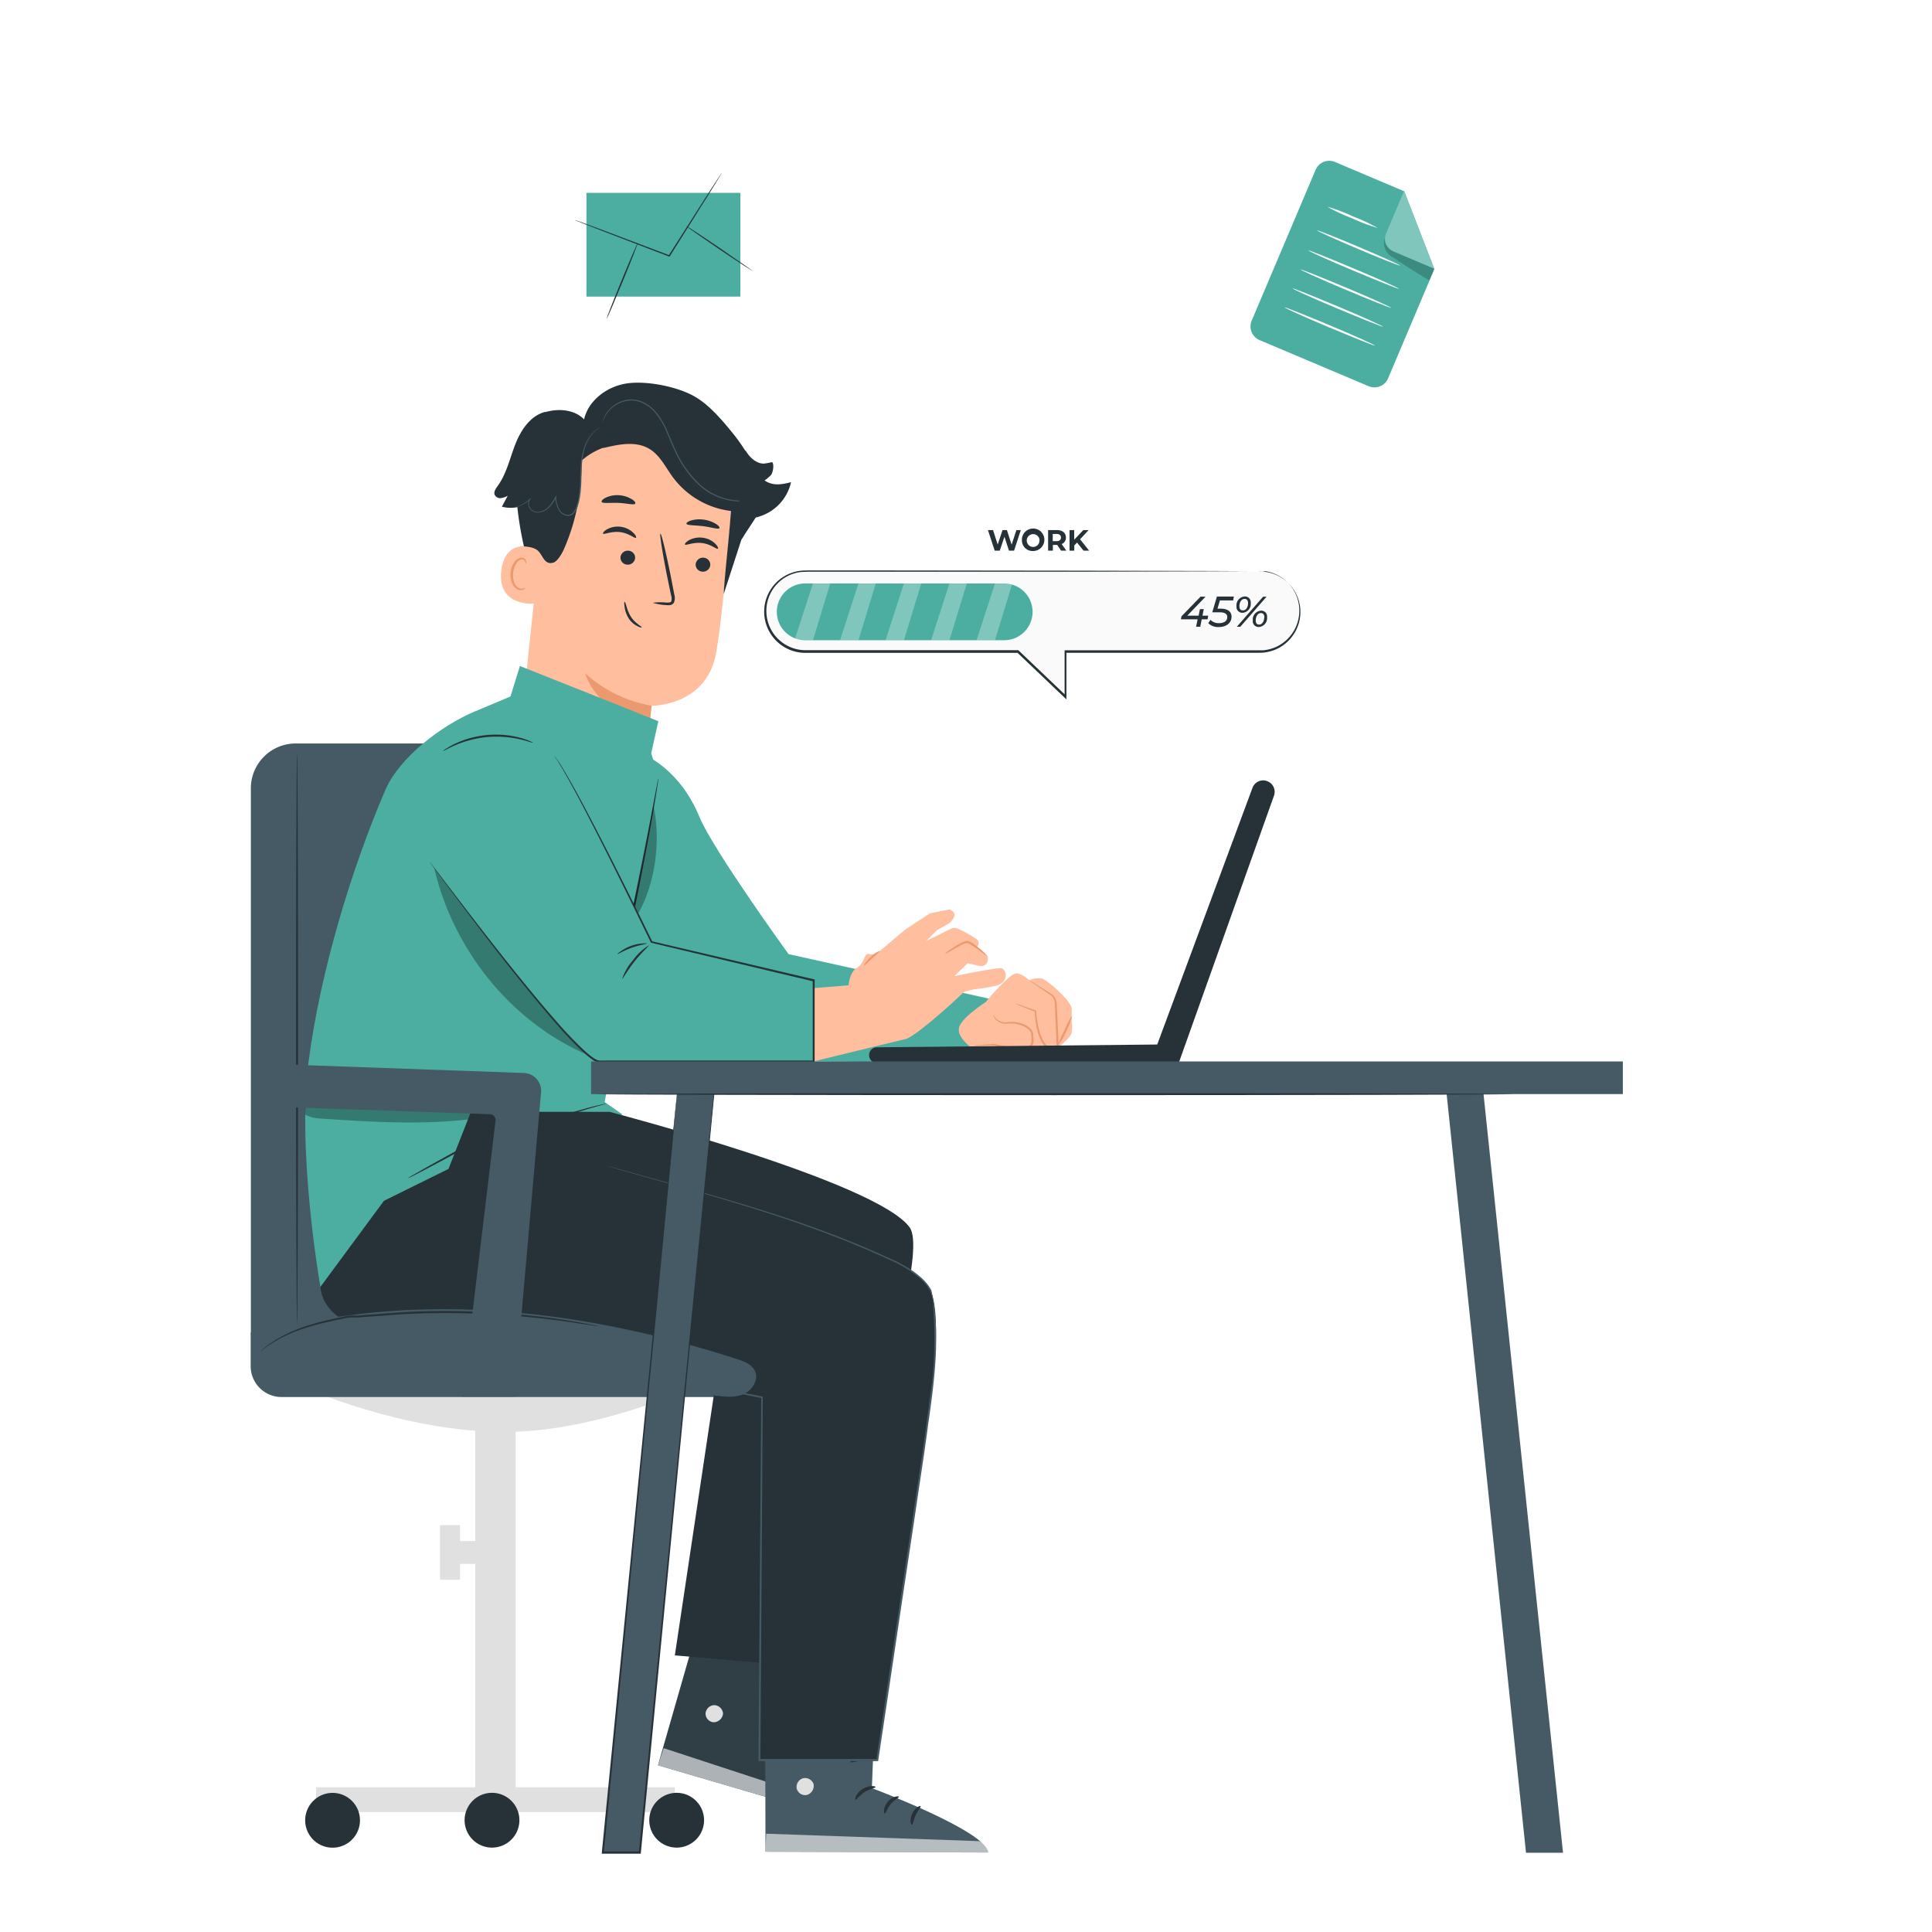 <svg class="animated" id="freepik_stories-work-in-progress" xmlns="http://www.w3.org/2000/svg" viewBox="0 0 500 500" version="1.1" xmlns:xlink="http://www.w3.org/1999/xlink" xmlns:svgjs="http://svgjs.com/svgjs"><style>svg#freepik_stories-work-in-progress:not(.animated) .animable {opacity: 0;}svg#freepik_stories-work-in-progress.animated #freepik--Mail--inject-144 {animation: 1s 1 forwards cubic-bezier(.36,-0.01,.5,1.38) fadeIn,6s Infinite  linear wind;animation-delay: 0s,1s;}svg#freepik_stories-work-in-progress.animated #freepik--Document--inject-144 {animation: 1s 1 forwards cubic-bezier(.36,-0.01,.5,1.38) fadeIn,6s Infinite  linear wind;animation-delay: 0s,1s;}svg#freepik_stories-work-in-progress.animated #freepik--Progress--inject-144 {animation: 1s 1 forwards cubic-bezier(.36,-0.01,.5,1.38) slideUp,6s Infinite  linear floating;animation-delay: 0s,1s;}svg#freepik_stories-work-in-progress.animated #freepik--Character--inject-144 {animation: 1s 1 forwards cubic-bezier(.36,-0.01,.5,1.38) slideDown,6s Infinite  linear wind;animation-delay: 0s,1s;}            @keyframes fadeIn {                0% {                    opacity: 0;                }                100% {                    opacity: 1;                }            }                    @keyframes wind {                0% {                    transform: rotate( 0deg );                }                25% {                    transform: rotate( 1deg );                }                75% {                    transform: rotate( -1deg );                }            }                    @keyframes slideUp {                0% {                    opacity: 0;                    transform: translateY(30px);                }                100% {                    opacity: 1;                    transform: inherit;                }            }                    @keyframes floating {                0% {                    opacity: 1;                    transform: translateY(0px);                }                50% {                    transform: translateY(-10px);                }                100% {                    opacity: 1;                    transform: translateY(0px);                }            }                    @keyframes slideDown {                0% {                    opacity: 0;                    transform: translateY(-30px);                }                100% {                    opacity: 1;                    transform: translateY(0);                }            }        .animator-hidden { display: none; }</style><g id="freepik--background-complete--inject-144" class="animable animator-hidden" style="transform-origin: 246.49px 261.81px;"><polygon points="452.07 45.6 452.07 126.56 335.79 126.56 331.6 46.16 452.07 45.6" style="fill: rgb(224, 224, 224); transform-origin: 391.835px 86.08px;" id="elkagwd0m2i8i" class="animable"></polygon><g id="el9pv3t39mdzj"><rect x="349.63" y="28.13" width="80.23" height="116.28" style="fill: rgb(255, 255, 255); transform-origin: 389.745px 86.27px; transform: rotate(-90deg);" class="animable" id="el2wilwgipo6h"></rect></g><path d="M448.44,126.94H331.05V45.61H448.44Zm-116.29-1.1H447.33V46.71H332.15Z" style="fill: rgb(224, 224, 224); transform-origin: 389.745px 86.275px;" id="el96thheaasb6" class="animable"></path><rect x="344.2" y="56.13" width="91.09" height="60.29" style="fill: rgb(255, 255, 255); transform-origin: 389.745px 86.275px;" id="eltn6jap6e3m" class="animable"></rect><path d="M435.29,56.13l-.45,0h-1.29l-5,0-18.77.07-65.57.13.26-.26c0,18.42,0,38.83,0,60.28h0l-.28-.29,91.09.06-.23.23c.05-18.35.09-33.39.12-43.87,0-5.23.05-9.32.06-12.13q0-2.07,0-3.18c0-.73,0-1.11,0-1.11s0,.35,0,1.06,0,1.78,0,3.14c0,2.8,0,6.87.06,12.08,0,10.51.07,25.6.12,44v.23h-.23l-91.09.06h-.29v-.29h0c0-21.45,0-41.86,0-60.28v-.26h.27L410,56l18.71.07,4.95,0h1.26Z" style="fill: rgb(224, 224, 224); transform-origin: 389.605px 86.215px;" id="eluwywbcsph4" class="animable"></path><path d="M331.6,45.94a9.65,9.65,0,0,1,2,1.29c1.19.86,2.81,2.08,4.56,3.48s3.29,2.72,4.37,3.72a9.28,9.28,0,0,1,1.67,1.7,80.7,80.7,0,0,1-6.4-5A65.58,65.58,0,0,1,331.6,45.94Z" style="fill: rgb(224, 224, 224); transform-origin: 337.9px 51.035px;" id="el80pknj7xfkc" class="animable"></path><path d="M447.89,46.16a57.29,57.29,0,0,1-6.12,5.21,57.39,57.39,0,0,1-6.48,4.76,56.21,56.21,0,0,1,6.12-5.21A57.39,57.39,0,0,1,447.89,46.16Z" style="fill: rgb(224, 224, 224); transform-origin: 441.59px 51.145px;" id="eloivhzegpf4h" class="animable"></path><path d="M447.79,126.4l-13-10.51" style="fill: rgb(255, 255, 255); transform-origin: 441.29px 121.145px;" id="el0jztccoy9j0t" class="animable"></path><path d="M434.83,115.89a61.69,61.69,0,0,1,6.66,5,60.75,60.75,0,0,1,6.3,5.48,61.69,61.69,0,0,1-6.66-5A60.75,60.75,0,0,1,434.83,115.89Z" style="fill: rgb(224, 224, 224); transform-origin: 441.31px 121.13px;" id="elba65icmv79" class="animable"></path><path d="M331.6,126.39a55.62,55.62,0,0,1,6.06-5.16,54.09,54.09,0,0,1,6.41-4.7,55.08,55.08,0,0,1-6.06,5.15A54.94,54.94,0,0,1,331.6,126.39Z" style="fill: rgb(224, 224, 224); transform-origin: 337.835px 121.46px;" id="elppdgtojwszs" class="animable"></path><g id="elgn8981qrafa"><rect x="381.26" y="56.35" width="20.19" height="57.32" style="fill: rgb(224, 224, 224); transform-origin: 391.355px 85.01px; transform: rotate(-90deg);" class="animable" id="elc3jnqo741tb"></rect></g><g id="el86ranhdxswa"><rect x="367.68" y="180.25" width="103.1" height="299.25" style="fill: rgb(224, 224, 224); transform-origin: 419.23px 329.875px; transform: rotate(180deg);" class="animable" id="el7w0zv7vkxz4"></rect></g><g id="elh71tixtzvt"><rect x="312.35" y="180.25" width="112.88" height="299.25" style="fill: rgb(245, 245, 245); transform-origin: 368.79px 329.875px; transform: rotate(180deg);" class="animable" id="el6eoh1l025cs"></rect></g><g id="elz6jyi5czfz"><path d="M351.49,405.72h30.16a2.15,2.15,0,0,1,2.15,2.15v1.79a0,0,0,0,1,0,0H349.34a0,0,0,0,1,0,0v-1.79A2.15,2.15,0,0,1,351.49,405.72Z" style="fill: rgb(224, 224, 224); transform-origin: 366.57px 407.69px; transform: rotate(180deg);" class="animable" id="elwl69g8e0fvm"></path></g><path d="M317.33,405.72s0,.36,0,1.08,0,1.81,0,3.21c0,2.85,0,7-.06,12.35,0,10.75-.07,26.21-.12,45.14v.23h.23l100.59.06h.34v-.29c0-21.86,0-42.71,0-61.69v-.26H418l-72.58.06-20.71.05-5.49,0-1.41,0h-.46l.5,0h1.43l5.54,0,20.78.09,72.4.2-.27-.27c0,19,0,39.83,0,61.69l.29-.28h-.06l-100.59.06.22.22c-.05-18.87-.09-34.29-.12-45,0-5.36,0-9.54-.05-12.4,0-1.42,0-2.5,0-3.25S317.33,405.72,317.33,405.72Z" style="fill: rgb(224, 224, 224); transform-origin: 367.73px 436.67px;" id="elhl4onudbvz5" class="animable"></path><g id="el54gfjwg4hj"><rect x="350.69" y="420.81" width="29.95" height="8.09" style="fill: rgb(224, 224, 224); transform-origin: 365.665px 424.855px; transform: rotate(180deg);" class="animable" id="el0yfavooboy8j"></rect></g><g id="eley990x0bssj"><path d="M352.85,333.71H383a2.15,2.15,0,0,1,2.15,2.15v1.79a0,0,0,0,1,0,0H350.7a0,0,0,0,1,0,0v-1.79A2.15,2.15,0,0,1,352.85,333.71Z" style="fill: rgb(224, 224, 224); transform-origin: 367.925px 335.68px; transform: rotate(180deg);" class="animable" id="ellu3xz2h0lio"></path></g><path d="M317.61,333.71s0,.36,0,1.08,0,1.82,0,3.21c0,2.85,0,7-.06,12.35,0,10.75-.07,26.21-.12,45.15v.22h.23l100.59.06h.34v-.28c0-21.87,0-42.72,0-61.69v-.27h-.26l-72.58.06-20.71.06-5.49,0-1.41,0h-.46l.5,0,1.43,0,5.54,0,20.78.1,72.4.19-.27-.26c0,19,0,39.82,0,61.69l.29-.29h-.06l-100.59.06.22.23c-.05-18.88-.09-34.29-.12-45,0-5.36,0-9.54,0-12.4,0-1.41,0-2.5,0-3.25S317.61,333.71,317.61,333.71Z" style="fill: rgb(224, 224, 224); transform-origin: 368.01px 364.66px;" id="elpo5c8xm4w5t" class="animable"></path><g id="eljmwcd0yla6m"><rect x="352.96" y="348.33" width="29.95" height="8.09" style="fill: rgb(224, 224, 224); transform-origin: 367.935px 352.375px; transform: rotate(180deg);" class="animable" id="elzscn3ifvfk"></rect></g><g id="el8fuxre02ss8"><path d="M351.54,188.4H381.7a2.15,2.15,0,0,1,2.15,2.15v1.79a0,0,0,0,1,0,0H349.39a0,0,0,0,1,0,0v-1.79A2.15,2.15,0,0,1,351.54,188.4Z" style="fill: rgb(224, 224, 224); transform-origin: 366.62px 190.37px; transform: rotate(180deg);" class="animable" id="elt9gz13svua"></path></g><path d="M317.38,188.4s0,.36,0,1.08,0,1.82,0,3.21c0,2.85,0,7-.05,12.35,0,10.75-.07,26.21-.12,45.15v.22h.22l100.6.07h.34v-.29c0-21.87,0-42.72,0-61.69v-.27H418l-72.57.06-20.72.06-5.49,0-1.4,0h-.47a4.79,4.79,0,0,0,.5,0l1.43,0,5.55,0,20.77.09,72.4.19-.27-.26c0,19,0,39.82,0,61.69l.29-.29h0l-100.6.06.23.23c-.05-18.88-.09-34.29-.12-45,0-5.36-.05-9.54-.06-12.4,0-1.41,0-2.5,0-3.25S317.38,188.4,317.38,188.4Z" style="fill: rgb(224, 224, 224); transform-origin: 367.79px 219.355px;" id="elsk8ew91mrr" class="animable"></path><g id="elk3yoqk6rrnj"><rect x="352.18" y="201.56" width="29.95" height="8.09" style="fill: rgb(224, 224, 224); transform-origin: 367.155px 205.605px; transform: rotate(180deg);" class="animable" id="elt2b0sh6trq"></rect></g><g id="elbax02ixbi8p"><path d="M351.54,261H381.7a2.15,2.15,0,0,1,2.15,2.15V265a0,0,0,0,1,0,0H349.39a0,0,0,0,1,0,0v-1.79A2.15,2.15,0,0,1,351.54,261Z" style="fill: rgb(224, 224, 224); transform-origin: 366.62px 263px; transform: rotate(180deg);" class="animable" id="el06pkmt84e8le"></path></g><path d="M317.38,261s0,.36,0,1.08,0,1.81,0,3.21c0,2.85,0,7-.05,12.35,0,10.75-.07,26.21-.12,45.14V323h.22l100.6.06h.34v-.29c0-21.86,0-42.71,0-61.69v-.26H418l-72.57.06-20.72,0-5.49,0-1.4,0h-.47l.5,0h1.43l5.55,0,20.77.09,72.4.2-.27-.27c0,19,0,39.83,0,61.69l.29-.28h0l-100.6.06.23.22c-.05-18.87-.09-34.29-.12-45,0-5.36-.05-9.54-.06-12.4,0-1.42,0-2.5,0-3.25S317.38,261,317.38,261Z" style="fill: rgb(224, 224, 224); transform-origin: 367.79px 291.94px;" id="elgj1hbldvp6" class="animable"></path><g id="elv4oabdu56r"><rect x="352.18" y="274.18" width="29.95" height="8.09" style="fill: rgb(224, 224, 224); transform-origin: 367.155px 278.225px; transform: rotate(180deg);" class="animable" id="elxdyrkogrdl"></rect></g><rect x="45.54" y="43.58" width="108.09" height="96.7" style="fill: rgb(250, 250, 250); transform-origin: 99.585px 91.93px;" id="elfmfvw4nocew" class="animable"></rect><path d="M153.63,140.28s0-.62,0-1.8,0-2.92,0-5.18c0-4.54,0-11.17-.07-19.63,0-16.89-.07-41-.12-70.09l.24.24-108.08,0h0l.29-.29c0,35.18,0,68.28,0,96.7l-.26-.26,78.18.13,22.05.07,5.84,0h1.5l.52,0h-.49l-1.48,0-5.78,0-22,.06-78.34.13h-.25v-.25c0-28.42,0-61.52,0-96.7v-.29h.3l108.08,0h.25v.25c-.06,29.12-.1,53.31-.13,70.25,0,8.43-.05,15-.06,19.57,0,2.24,0,4,0,5.14S153.63,140.28,153.63,140.28Z" style="fill: rgb(224, 224, 224); transform-origin: 99.695px 91.74px;" id="elkyzdlz60nan" class="animable"></path><path d="M87,60.76c0,.16-5.69.29-12.71.29s-12.7-.13-12.7-.29,5.68-.29,12.7-.29S87,60.6,87,60.76Z" style="fill: rgb(224, 224, 224); transform-origin: 74.295px 60.76px;" id="elxr1dnwjnlc" class="animable"></path><path d="M132.79,68c0,.16-15.63.29-34.91.29S63,68.18,63,68s15.63-.29,34.91-.29S132.79,67.86,132.79,68Z" style="fill: rgb(224, 224, 224); transform-origin: 97.895px 68px;" id="el7ym7119xo48" class="animable"></path><rect x="61.76" y="80.32" width="4.55" height="4.55" style="fill: rgb(224, 224, 224); transform-origin: 64.035px 82.595px;" id="eli6nusog7mw9" class="animable"></rect><rect x="72.97" y="80.32" width="4.55" height="4.55" style="fill: rgb(224, 224, 224); transform-origin: 75.245px 82.595px;" id="elqcrd8cf7zsm" class="animable"></rect><rect x="84.39" y="80.11" width="4.55" height="4.55" style="fill: rgb(224, 224, 224); transform-origin: 86.665px 82.385px;" id="el4mvcc99oa2g" class="animable"></rect><rect x="95.39" y="80.32" width="4.55" height="4.55" style="fill: rgb(224, 224, 224); transform-origin: 97.665px 82.595px;" id="elxi01c5vi73" class="animable"></rect><rect x="106.6" y="80.32" width="4.55" height="4.55" style="fill: rgb(224, 224, 224); transform-origin: 108.875px 82.595px;" id="el08feoj6hu2ph" class="animable"></rect><rect x="117.81" y="80.32" width="4.55" height="4.55" style="fill: rgb(224, 224, 224); transform-origin: 120.085px 82.595px;" id="elden1fcz36ye" class="animable"></rect><rect x="129.02" y="80.32" width="4.55" height="4.55" style="fill: rgb(235, 235, 235); transform-origin: 131.295px 82.595px;" id="eltbxvt6f55yd" class="animable"></rect><rect x="61.76" y="90" width="4.55" height="4.55" style="fill: rgb(235, 235, 235); transform-origin: 64.035px 92.275px;" id="el93gf7per08v" class="animable"></rect><rect x="72.97" y="90" width="4.55" height="4.55" style="fill: rgb(224, 224, 224); transform-origin: 75.245px 92.275px;" id="el7rlftmvwm7u" class="animable"></rect><rect x="84.18" y="90" width="4.55" height="4.55" style="fill: rgb(235, 235, 235); transform-origin: 86.455px 92.275px;" id="el389hf6gy79v" class="animable"></rect><rect x="95.39" y="90" width="4.55" height="4.55" style="fill: rgb(224, 224, 224); transform-origin: 97.665px 92.275px;" id="el9tek24w8eth" class="animable"></rect><rect x="106.6" y="90" width="4.55" height="4.55" style="fill: rgb(224, 224, 224); transform-origin: 108.875px 92.275px;" id="elx8enddhc2h" class="animable"></rect><rect x="118.01" y="89.79" width="4.55" height="4.55" style="fill: rgb(224, 224, 224); transform-origin: 120.285px 92.065px;" id="eldevfmeljqot" class="animable"></rect><rect x="129.02" y="90" width="4.55" height="4.55" style="fill: rgb(224, 224, 224); transform-origin: 131.295px 92.275px;" id="elox30hsmdenm" class="animable"></rect><rect x="61.76" y="99.68" width="4.55" height="4.55" style="fill: rgb(224, 224, 224); transform-origin: 64.035px 101.955px;" id="ell3gceqpv1h" class="animable"></rect><rect x="73.18" y="99.47" width="4.55" height="4.55" style="fill: rgb(224, 224, 224); transform-origin: 75.455px 101.745px;" id="elt32lin43ecq" class="animable"></rect><rect x="84.18" y="99.68" width="4.55" height="4.55" style="fill: rgb(224, 224, 224); transform-origin: 86.455px 101.955px;" id="el48nu7f37a0z" class="animable"></rect><rect x="95.39" y="99.68" width="4.55" height="4.55" style="fill: rgb(235, 235, 235); transform-origin: 97.665px 101.955px;" id="el2qq89m5omq7" class="animable"></rect><rect x="106.6" y="99.68" width="4.55" height="4.55" style="fill: rgb(224, 224, 224); transform-origin: 108.875px 101.955px;" id="el7dnpd5zbvde" class="animable"></rect><rect x="117.81" y="99.68" width="4.55" height="4.55" style="fill: rgb(224, 224, 224); transform-origin: 120.085px 101.955px;" id="elkx5387pk9q" class="animable"></rect><rect x="129.02" y="99.68" width="4.55" height="4.55" style="fill: rgb(224, 224, 224); transform-origin: 131.295px 101.955px;" id="elsr49chi3nmm" class="animable"></rect><rect x="61.76" y="109.36" width="4.55" height="4.55" style="fill: rgb(224, 224, 224); transform-origin: 64.035px 111.635px;" id="elcmshs6foc9c" class="animable"></rect><rect x="72.97" y="109.36" width="4.55" height="4.55" style="fill: rgb(224, 224, 224); transform-origin: 75.245px 111.635px;" id="eljkjd9m4sl7e" class="animable"></rect><rect x="84.18" y="109.36" width="4.55" height="4.55" style="fill: rgb(224, 224, 224); transform-origin: 86.455px 111.635px;" id="ely5wd7bo93cs" class="animable"></rect><rect x="95.6" y="109.16" width="4.55" height="4.55" style="fill: rgb(224, 224, 224); transform-origin: 97.875px 111.435px;" id="ellka9ajyqw2l" class="animable"></rect><rect x="106.6" y="109.36" width="4.55" height="4.55" style="fill: rgb(224, 224, 224); transform-origin: 108.875px 111.635px;" id="ele2u4o4mgo" class="animable"></rect><rect x="117.81" y="109.36" width="4.55" height="4.55" style="fill: rgb(235, 235, 235); transform-origin: 120.085px 111.635px;" id="elfmrnj10062l" class="animable"></rect><rect x="129.02" y="109.36" width="4.55" height="4.55" style="fill: rgb(224, 224, 224); transform-origin: 131.295px 111.635px;" id="el5ju6563wsk8" class="animable"></rect><rect x="61.76" y="119.04" width="4.55" height="4.55" style="fill: rgb(224, 224, 224); transform-origin: 64.035px 121.315px;" id="elgie638emyeb" class="animable"></rect><rect x="72.97" y="119.04" width="4.55" height="4.55" style="fill: rgb(235, 235, 235); transform-origin: 75.245px 121.315px;" id="el46ekpofjkvu" class="animable"></rect><rect x="84.18" y="119.04" width="4.55" height="4.55" style="fill: rgb(224, 224, 224); transform-origin: 86.455px 121.315px;" id="eldix5jwwpdle" class="animable"></rect><rect x="95.39" y="119.04" width="4.55" height="4.55" style="fill: rgb(224, 224, 224); transform-origin: 97.665px 121.315px;" id="elk5hr9hweob" class="animable"></rect><rect x="106.6" y="119.04" width="4.55" height="4.55" style="fill: rgb(224, 224, 224); transform-origin: 108.875px 121.315px;" id="el0l0ob2jpouc" class="animable"></rect><rect x="118.01" y="118.84" width="4.55" height="4.55" style="fill: rgb(224, 224, 224); transform-origin: 120.285px 121.115px;" id="elgc19qwklku" class="animable"></rect><rect x="129.02" y="119.04" width="4.55" height="4.55" style="fill: rgb(224, 224, 224); transform-origin: 131.295px 121.315px;" id="elekpdsm22p3e" class="animable"></rect><g id="elskpggjtcwci"><rect x="210.66" y="193.74" width="39.83" height="26.85" style="fill: rgb(235, 235, 235); transform-origin: 230.575px 207.165px; transform: rotate(-20.63deg);" class="animable" id="elxyon20c66tl"></rect></g><path d="M244.72,187.84a2.23,2.23,0,0,1-.22.47l-.69,1.3c-.64,1.15-1.53,2.77-2.62,4.75-2.26,4-5.36,9.54-8.78,15.65l-.07.13-.15,0-.34-.11-17.28-5.67-5.23-1.76-1.41-.49a2.56,2.56,0,0,1-.49-.2,4,4,0,0,1,.51.13l1.44.43,5.26,1.65L232,209.64l.34.11-.22.09c3.47-6.09,6.59-11.59,8.88-15.6l2.71-4.7.76-1.27A2.79,2.79,0,0,1,244.72,187.84Z" style="fill: rgb(224, 224, 224); transform-origin: 226.08px 198.99px;" id="elj2o6k7h0y8" class="animable"></path><path d="M216.9,227c-.09,0,1.41-4.53,3.37-10.05s3.61-10,3.7-9.93-1.41,4.54-3.36,10S217,227,216.9,227Z" style="fill: rgb(224, 224, 224); transform-origin: 220.435px 217.01px;" id="elktyblibgyt" class="animable"></path><path d="M236.25,202.05c.05-.09,4.11,2.29,9.06,5.3s8.92,5.53,8.87,5.62-4.11-2.29-9.06-5.31S236.2,202.13,236.25,202.05Z" style="fill: rgb(224, 224, 224); transform-origin: 245.215px 207.51px;" id="elk5iou1h1ui" class="animable"></path><path d="M292.76,108.25a12.45,12.45,0,0,1,3.05-1.33l.63-3,5.1-.09.74,3a12.21,12.21,0,0,1,3.09,1.22l2.58-1.69,3.67,3.54-1.6,2.64a12.13,12.13,0,0,1,1.33,3l3,.62.09,5.11-3,.73a12.79,12.79,0,0,1-1.21,3.1l1.69,2.57-3.55,3.67-2.63-1.59a12.8,12.8,0,0,1-3.05,1.32l-.63,3-5.1.09-.74-3a12.59,12.59,0,0,1-3.09-1.22l-2.58,1.69-3.67-3.55,1.6-2.63a12.28,12.28,0,0,1-1.33-3.05l-3-.63-.09-5.1,3-.74a12.56,12.56,0,0,1,1.21-3.09l-1.69-2.58,3.55-3.67,2.63,1.6Zm2.72,6.79a5.48,5.48,0,1,0,7.74-.13A5.47,5.47,0,0,0,295.48,115Z" style="fill: rgb(224, 224, 224); transform-origin: 299.25px 118.995px;" id="el11elhy5d4mte" class="animable"></path><path d="M295.48,115a4.26,4.26,0,0,1,1-.89,5.54,5.54,0,0,1,8,2.23,5.56,5.56,0,0,1,.53,3.22,5.68,5.68,0,0,1-1.52,3.16,5.62,5.62,0,0,1-3.1,1.63,5.27,5.27,0,0,1-1.68,0,5.39,5.39,0,0,1-1.56-.44,5.67,5.67,0,0,1-2.28-1.88,5.55,5.55,0,0,1-.94-2.4,5.38,5.38,0,0,1,.72-3.6,4.11,4.11,0,0,1,.85-1s-.33.36-.75,1.11a5.45,5.45,0,0,0-.6,3.51,5.31,5.31,0,0,0,.94,2.28,5.42,5.42,0,0,0,2.18,1.77,5.26,5.26,0,0,0,1.47.41,5.07,5.07,0,0,0,1.6,0,5.34,5.34,0,0,0,2.93-1.54,5.42,5.42,0,0,0,1.44-3,5.43,5.43,0,0,0-.49-3,5.41,5.41,0,0,0-1.84-2.13,5.27,5.27,0,0,0-2.31-.85,5.44,5.44,0,0,0-3.48.72C295.83,114.7,295.51,115.07,295.48,115Z" style="fill: rgb(224, 224, 224); transform-origin: 299.465px 118.817px;" id="elj1jr3iweon" class="animable"></path><path d="M292.76,108.25l-.17-.09-.5-.29-2-1.18h.06l-3.52,3.7v-.1l1.7,2.57,0,0,0,0a12.26,12.26,0,0,0-1.19,3.08l0,.06h-.06l-3,.75.08-.11c0,1.6.07,3.31.1,5.1l-.09-.12,3,.62.07,0,0,.07a12.39,12.39,0,0,0,1.32,3l0,.07,0,.07L287,128.22l0-.18,3.68,3.54h-.18l2.57-1.7.08-.05.08.05a12.43,12.43,0,0,0,3.06,1.2l.09,0,0,.09.73,3-.15-.11,5.1-.09-.15.12c.2-1,.42-2,.63-3l0-.09.09,0a11.86,11.86,0,0,0,3-1.31h0l.09,0,.08,0,2.63,1.6-.19,0,3.54-3.67v.19c-.57-.87-1.14-1.73-1.69-2.58l-.05-.08,0-.08a12.35,12.35,0,0,0,1.21-3.06l0-.09.09,0,3-.73-.11.15q0-2.61-.09-5.1l.12.14-3-.64h-.08l0-.09a12.29,12.29,0,0,0-1.3-3l0-.07,0-.07,1.6-2.64,0,.16-3.66-3.55.15,0-2.58,1.68-.06,0-.06,0a12.54,12.54,0,0,0-3.07-1.21l-.06,0v-.06c-.26-1.09-.5-2.07-.73-3l.1.07-5.11.06.07,0c-.26,1.2-.47,2.19-.65,3v0h0a12.2,12.2,0,0,0-2.33.9l-.55.28-.19.1a.8.8,0,0,1,.17-.12l.54-.31a12.29,12.29,0,0,1,2.33-.95l0,0c.16-.82.36-1.81.6-3v-.06h.06l5.1-.11h.08v.07c.23.93.48,1.91.75,3l-.08-.07a12.58,12.58,0,0,1,3.13,1.22h-.12l2.58-1.69.08-.06.07.07,3.67,3.54.08.07-.06.09-1.59,2.64v-.14a12.34,12.34,0,0,1,1.34,3.08l-.1-.1,3,.62.11,0v.11c0,1.66.07,3.36.1,5.1v.12l-.12,0-3,.74.11-.11a12.66,12.66,0,0,1-1.23,3.13V125l1.7,2.58.06.1-.08.09-3.55,3.67-.08.09-.11-.06-2.64-1.6h.16a12.42,12.42,0,0,1-3.08,1.34l.11-.12c-.22,1-.43,2.07-.63,3l0,.13h-.12l-5.1.08h-.12l0-.12c-.26-1-.51-2.06-.74-3l.11.11a13,13,0,0,1-3.13-1.23h.16l-2.58,1.69-.1.06-.08-.08-3.67-3.55-.08-.07.06-.1c.56-.92,1.1-1.82,1.6-2.63v.14a12.49,12.49,0,0,1-1.33-3.09l.09.09-3-.63-.1,0v-.1c0-1.79-.06-3.49-.08-5.1v-.09l.08,0,3-.73L287,116a12.61,12.61,0,0,1,1.23-3.12v.1c-.61-.93-1.17-1.8-1.68-2.59l0,0,0,0,3.56-3.65,0,0,0,0,2,1.2.49.32C292.71,108.2,292.76,108.24,292.76,108.25Z" style="fill: rgb(224, 224, 224); transform-origin: 299.295px 119.025px;" id="elt6ulbhmkppn" class="animable"></path><path d="M45.5,469.32c-1.83-1.56-5.9-6.53-2.76-12.3,1.15-2.11,3.6-3.16,5.81-4.09s4.54-1.74,6.37-3.3c3.46-2.94,4.41-7.82,6.7-11.74,2.64-4.5,7.55-7.88,12.74-7.64,6,.27,10.9,5.13,13.15,10.66s2.33,11.68,2.37,17.66c0,3.31-.12,7-2.55,9.27-2.23,2.06-5.6,2.08-8.63,2l-32.49-1" style="fill: rgb(245, 245, 245); transform-origin: 65.733px 450.05px;" id="elhowstz4whs" class="animable"></path><path d="M107.63,380H22.2l15.39,91.76a10.23,10.23,0,0,0,7.29,8.17l.3.09c.25.06.5.15.76.19a10,10,0,0,0,1.74.2v.09l.42-.07H86.19a11,11,0,0,0,2.09-.2,10.3,10.3,0,0,0,8.65-9L104.34,408l.34-2.52h0l2.94-25ZM91.52,438.52H82.75l.88-26.63H93.79Zm3.12-26.63H103l-3.13,26.63H92.37Zm-25,56.16-.53-23.14H81.69l-.77,23.14ZM55.94,444.91H68.21l.53,23.14h-11Zm1,23.14H46.61c-1-6.25-2.25-14.37-3.63-23.14H55.09Zm-1.44-29.53-2.07-26.63H67.45l.61,26.63Zm13.46,0-.61-26.63H82.78l-.88,26.63Zm-.76-33-.57-24.66H83.82L83,405.5Zm-.85,0H52.88L51,380.84H66.74ZM52,405.5H36.77c-.54-3.4-1.05-6.63-1.52-9.53-1.59-10-2.19-13.72-2.52-15.13H50.11Zm.5,6.39,2.07,26.63H42c-.43-2.7-.86-5.43-1.29-8.17l-2.91-18.46ZM41.12,438.52H32.87l-4.46-26.63h8.51C38.22,420.12,39.67,429.28,41.12,438.52Zm1,6.39c1.26,8,2.49,15.9,3.63,23.14H37.83l-3.89-23.14Zm39.65,23.14.77-23.14H91l-2,23.14Zm2.07-62.55.82-24.66H96.44l-2.1,24.66ZM31.92,380.84c.34,1.78,1.9,11.49,4,24.66H27.34L23.2,380.84Zm64.53,87.21H89.84l2-23.14h7.34Zm7.34-62.55h-8.6l2.11-24.66h9.38Z" style="fill: rgb(224, 224, 224); transform-origin: 64.915px 430.25px;" id="elwyehv7y8ajl" class="animable"></path></g><g id="freepik--Floor--inject-144" class="animable animator-hidden" style="transform-origin: 251px 479.49px;"><path d="M455.5,479.49c0,.15-91.56.26-204.49.26s-204.51-.11-204.51-.26,91.54-.26,204.51-.26S455.5,479.35,455.5,479.49Z" style="fill: rgb(38, 50, 56); transform-origin: 251px 479.49px;" id="eltiohekjx4gb" class="animable"></path></g><g id="freepik--Plant--inject-144" class="animable animator-hidden" style="transform-origin: 363.965px 236.873px;"><path d="M368.39,251.83s11.81-13.59,16.27-27.19,2.34-12,2.34-12-6,13.2-10.58,19.58-12.71,15.74-12.71,15.74Z" style="fill: rgb(69, 90, 100); transform-origin: 375.607px 232.206px;" id="eln76x5cnzckb" class="animable"></path><path d="M366,214.72a.69.69,0,0,1,1.28.44c-.72,4.78-2.28,16-2.22,23.25.08,9.44,0,13.09,0,13.09h-4.92s.88-19.52,2-25.47A40.92,40.92,0,0,1,366,214.72Z" style="fill: rgb(69, 90, 100); transform-origin: 363.713px 232.939px;" id="elimyljuvkf5f" class="animable"></path><path d="M363.36,249.92a52,52,0,0,1-4.05-14.68c-.4-3.48.32-8.18,1.39-14.44a39.85,39.85,0,0,0,.63-7,1.18,1.18,0,0,0-2.21-.55,31,31,0,0,0-2.74,6.94c-1.19,6.19-2.54,9.28-1.51,15.16s4.84,14.91,4.84,14.91Z" style="fill: rgb(69, 90, 100); transform-origin: 358.932px 231.453px;" id="elofj7jstwmj" class="animable"></path><path d="M358.93,250.31s-13-27.87-13.87-32-3.95-13.67-4.31-13.13-.9,5.58,1.44,11.33,12.31,34.65,12.31,34.65h4.43" style="fill: rgb(69, 90, 100); transform-origin: 349.679px 228.159px;" id="el08me18u4oid" class="animable"></path><path d="M364.78,249.07s.13-.08.36-.25.58-.42,1-.77a46.41,46.41,0,0,0,3.48-3.08A58.5,58.5,0,0,0,379,232.9,79.09,79.09,0,0,0,385.46,219c.66-1.85,1.13-3.36,1.44-4.42.16-.52.27-.93.34-1.21a2,2,0,0,0,.1-.43s-.06.14-.15.41l-.39,1.2c-.34,1-.85,2.55-1.52,4.39a84.22,84.22,0,0,1-6.48,13.83,60.52,60.52,0,0,1-9.31,12.08c-1.38,1.38-2.57,2.43-3.41,3.14l-1,.8A2.35,2.35,0,0,0,364.78,249.07Z" style="fill: rgb(38, 50, 56); transform-origin: 376.06px 231.005px;" id="elo2q4bmmdlpd" class="animable"></path><path d="M363.36,235.7a4.75,4.75,0,0,0,.12-.82c.06-.58.14-1.33.23-2.24.21-1.88.53-4.48,1-7.34s1-5.43,1.37-7.28l.47-2.2a4.35,4.35,0,0,0,.14-.81,7.46,7.46,0,0,0-.25.79c-.14.51-.33,1.25-.56,2.18-.44,1.84-1,4.41-1.44,7.28s-.75,5.47-.91,7.36c-.08.95-.13,1.72-.15,2.25A4.1,4.1,0,0,0,363.36,235.7Z" style="fill: rgb(38, 50, 56); transform-origin: 365.019px 225.355px;" id="elpsx9ghiei0j" class="animable"></path><path d="M360.32,213.08a2.19,2.19,0,0,0-.15.35l-.39,1c-.17.45-.37,1-.56,1.66s-.44,1.39-.63,2.23c-.1.42-.21.86-.32,1.31s-.18.94-.28,1.44c-.22,1-.35,2.06-.5,3.18a50,50,0,0,0-.31,7.39A51.84,51.84,0,0,0,358,239c.24,1.11.45,2.17.73,3.14.14.49.25,1,.39,1.41l.41,1.29c.25.82.55,1.54.79,2.18s.47,1.18.68,1.61l.46,1a2,2,0,0,0,.18.34s0-.13-.13-.37-.24-.6-.42-1-.4-1-.62-1.63-.52-1.36-.75-2.18l-.4-1.29c-.13-.44-.24-.92-.37-1.41-.27-1-.47-2-.7-3.13a56.31,56.31,0,0,1-.81-7.31,54,54,0,0,1,.29-7.35c.15-1.12.27-2.19.47-3.17.1-.5.17-1,.27-1.43s.21-.9.3-1.31c.18-.84.41-1.58.59-2.24s.36-1.21.51-1.67l.34-1.05A1.52,1.52,0,0,0,360.32,213.08Z" style="fill: rgb(38, 50, 56); transform-origin: 359.397px 231.525px;" id="elfyz6596stol" class="animable"></path><path d="M340.9,205.74s0,0,0,.13l0,.36c.06.32.13.79.26,1.39.25,1.2.67,2.92,1.32,5s1.53,4.54,2.58,7.24,2.26,5.64,3.41,8.77,2.07,6.17,2.92,8.94,1.63,5.25,2.4,7.31a47,47,0,0,0,2,4.76c.26.55.5,1,.66,1.25l.18.32a.51.51,0,0,0,.07.1.67.67,0,0,0-.05-.12l-.15-.33c-.14-.29-.36-.71-.61-1.26a50.17,50.17,0,0,1-2-4.79c-.75-2.06-1.52-4.54-2.35-7.31s-1.73-5.83-2.9-9-2.38-6.07-3.43-8.76-2-5.13-2.64-7.21-1.11-3.8-1.4-5c-.14-.59-.23-1.06-.3-1.37l-.09-.36Z" style="fill: rgb(38, 50, 56); transform-origin: 348.74px 228.525px;" id="elkxv77naccd" class="animable"></path><path d="M380.89,199.59a1.12,1.12,0,0,1,1.84,1.14,34.45,34.45,0,0,1-1.63,4.19c-1.79,3.79-7,17.38-9.48,24.85s-5.9,21.39-5.9,21.39l-5.24-.85s4.79-22.88,9.47-31.13C373.71,212.55,377.47,203,380.89,199.59Z" style="fill: rgb(69, 90, 100); transform-origin: 371.629px 225.223px;" id="elt232iyr3jjh" class="animable"></path><path d="M370.19,234.44a3,3,0,0,0-.27.62c-.15.41-.36,1-.6,1.76-.48,1.49-1.07,3.58-1.67,5.9s-1.09,4.42-1.43,5.95c-.16.73-.29,1.33-.39,1.82a3,3,0,0,0-.11.67,3,3,0,0,0,.21-.65c.13-.47.29-1.08.48-1.79l1.51-5.93c.59-2.32,1.15-4.41,1.59-5.91.2-.71.38-1.31.51-1.78A2.92,2.92,0,0,0,370.19,234.44Z" style="fill: rgb(38, 50, 56); transform-origin: 367.955px 242.8px;" id="elosloq3u3mb" class="animable"></path><path d="M363.09,250.74l0-.14.06-.41c.05-.37.1-.9.21-1.59.19-1.38.54-3.36,1.1-5.77a82,82,0,0,1,2.45-8.37c1.07-3.1,2.42-6.45,3.95-9.92,3.08-6.93,6.15-13.07,8.17-17.62,1-2.26,1.82-4.11,2.34-5.4.26-.65.45-1.15.59-1.49.06-.16.1-.29.14-.39s.05-.14,0-.14l-.06.13c-.05.1-.1.22-.17.38-.16.35-.37.84-.64,1.46-.55,1.28-1.37,3.12-2.41,5.37-2.07,4.52-5.17,10.65-8.26,17.59-1.53,3.47-2.87,6.83-3.93,9.95a76.23,76.23,0,0,0-2.4,8.4,58.54,58.54,0,0,0-1,5.81c-.09.68-.12,1.23-.16,1.59l0,.41Q363.08,250.74,363.09,250.74Z" style="fill: rgb(38, 50, 56); transform-origin: 372.602px 225.12px;" id="elx9tj7aclvw" class="animable"></path><path d="M360.48,250.31a5.43,5.43,0,0,0,.18-.88c.1-.61.24-1.42.41-2.4.36-2,.91-4.83,1.7-7.87s1.67-5.75,2.35-7.69c.33-.94.61-1.71.82-2.3a5.53,5.53,0,0,0,.27-.85,6.05,6.05,0,0,0-.37.81c-.23.53-.55,1.3-.91,2.27a79.31,79.31,0,0,0-2.43,7.69c-.79,3-1.31,5.86-1.63,7.9-.15,1-.26,1.85-.32,2.43A5.82,5.82,0,0,0,360.48,250.31Z" style="fill: rgb(38, 50, 56); transform-origin: 363.345px 239.315px;" id="el8f5umoou8d9" class="animable"></path><g id="elt9vgj73mwb"><rect x="349.74" y="249.56" width="20.43" height="24.9" style="fill: #4BAEA0; transform-origin: 359.955px 262.01px; transform: rotate(180deg);" class="animable" id="elphfxdu2m4hm"></rect></g><g id="elkdtdjam044"><g style="opacity: 0.3; transform-origin: 359.955px 262.01px;" class="animable" id="el359tu7jcb2k"><g id="el5io4olcxssl"><rect x="349.74" y="249.56" width="20.43" height="24.9" class="animable" style="transform-origin: 359.955px 262.01px; transform: rotate(180deg);" id="elbkl8j2iurf"></rect></g></g></g><g id="el8ibc233x1lg"><rect x="356.26" y="249.56" width="18.13" height="24.9" style="fill: #4BAEA0; transform-origin: 365.325px 262.01px; transform: rotate(180deg);" class="animable" id="elwai5sild34e"></rect></g></g><g id="freepik--Mail--inject-144" class="animable animator-active" style="transform-origin: 171.793px 63.469px;"><g id="el06w7arejrag8"><rect x="151.77" y="49.91" width="39.83" height="26.85" style="fill: #4BAEA0; transform-origin: 171.685px 63.335px; transform: rotate(-17.75deg);" class="animable" id="elxrl4ppmbtu"></rect></g><path d="M186.78,44.74a2.9,2.9,0,0,1-.25.46c-.19.32-.44.74-.76,1.26l-2.85,4.62-9.55,15.19-.08.12-.14,0-.33-.13-17-6.52-5.13-2-1.39-.56a2.94,2.94,0,0,1-.48-.22,2.72,2.72,0,0,1,.5.15l1.42.5,5.17,1.91,17,6.43.34.12-.22.08,9.65-15.14c1.23-1.9,2.23-3.45,2.95-4.55l.81-1.23A3.28,3.28,0,0,1,186.78,44.74Z" style="fill: rgb(38, 50, 56); transform-origin: 167.8px 55.565px;" id="elccludkuvho" class="animable"></path><path d="M157,82.46c-.09,0,1.64-4.46,3.86-9.87s4.11-9.77,4.2-9.73-1.63,4.46-3.86,9.87S157.12,82.5,157,82.46Z" style="fill: rgb(38, 50, 56); transform-origin: 161.03px 72.66px;" id="el6ue9fzjgrtg" class="animable"></path><path d="M177.6,58.5c.06-.08,4,2.5,8.78,5.76s8.64,6,8.58,6-4-2.49-8.78-5.75S177.54,58.59,177.6,58.5Z" style="fill: rgb(38, 50, 56); transform-origin: 186.28px 64.379px;" id="elc7ighj6etiv" class="animable"></path></g><g id="freepik--Document--inject-144" class="animable" style="transform-origin: 347.416px 70.936px;"><path d="M354.16,99.93,325.93,88a3.84,3.84,0,0,1-2-5l16.56-39.08a3.83,3.83,0,0,1,5-2l17.91,7.58,7.8,20.16-12,28.33A3.84,3.84,0,0,1,354.16,99.93Z" style="fill: #4BAEA0; transform-origin: 347.416px 70.936px;" id="elrzgsd9bodaf" class="animable"></path><path d="M363.39,49.4l-4.66,11a3.56,3.56,0,0,0,1.89,4.68l10.57,4.48Z" style="fill: #4BAEA0; transform-origin: 364.817px 59.48px;" id="elp3dfppjaah9" class="animable"></path><g id="el6ijwq2c3v45"><g style="opacity: 0.2; transform-origin: 364.679px 66.978px;" class="animable" id="elaivnajjtp09"><path d="M358.46,61.43a4,4,0,0,0,1.4,4.77,3.55,3.55,0,0,0,.31.23c1.28.83,9.68,6.3,9.77,6.09l1.25-3-10.57-4.48S358,63.87,358.46,61.43Z" id="el234lxjbvi5i" class="animable" style="transform-origin: 364.679px 66.978px;"></path></g></g><g id="elkig0qt121sh"><g style="opacity: 0.3; transform-origin: 364.817px 59.48px;" class="animable" id="el2vd6mo712np"><path d="M363.39,49.4l-4.66,11a3.56,3.56,0,0,0,1.89,4.68l10.57,4.48Z" style="fill: rgb(255, 255, 255); transform-origin: 364.817px 59.48px;" id="elsrrdgri2idr" class="animable"></path></g></g><path d="M356.55,59a45.47,45.47,0,0,1-6.64-2.51,47,47,0,0,1-6.43-3,44,44,0,0,1,6.65,2.51A45.13,45.13,0,0,1,356.55,59Z" style="fill: rgb(250, 250, 250); transform-origin: 350.015px 56.245px;" id="el63lqajx8e87" class="animable"></path><path d="M362.35,68.74c-.06.14-4.92-1.78-10.86-4.3s-10.7-4.66-10.64-4.81,4.92,1.79,10.86,4.3S362.41,68.6,362.35,68.74Z" style="fill: rgb(250, 250, 250); transform-origin: 351.6px 64.184px;" id="elps6ltcgh08" class="animable"></path><path d="M362.09,74.76c-.06.14-5.36-2-11.83-4.71S338.59,65,338.65,64.83s5.35,2,11.83,4.71S362.15,74.61,362.09,74.76Z" style="fill: rgb(250, 250, 250); transform-origin: 350.37px 69.794px;" id="elt6wj017gwi" class="animable"></path><path d="M360,79.66c-.06.14-5.35-2-11.82-4.71s-11.67-5.08-11.62-5.22,5.36,2,11.83,4.71S360.07,79.51,360,79.66Z" style="fill: rgb(250, 250, 250); transform-origin: 348.28px 74.695px;" id="el4hvzbff6hbr" class="animable"></path><path d="M357.94,84.55c-.06.15-5.36-2-11.83-4.7s-11.67-5.08-11.61-5.22,5.35,2,11.83,4.71S358,84.41,357.94,84.55Z" style="fill: rgb(250, 250, 250); transform-origin: 346.22px 79.591px;" id="elc7dxdaskrm" class="animable"></path><path d="M355.86,89.45c-.06.15-5.36-2-11.83-4.7s-11.67-5.08-11.61-5.22,5.36,2,11.83,4.7S355.92,89.31,355.86,89.45Z" style="fill: rgb(250, 250, 250); transform-origin: 344.14px 84.49px;" id="el4wszbpgrqdf" class="animable"></path></g><g id="freepik--Clock--inject-144" class="animable animator-hidden" style="transform-origin: 260.15px 70.755px;"><circle cx="259.22" cy="70.87" r="37.35" style="fill: rgb(255, 255, 255); transform-origin: 259.22px 70.87px;" id="elbm5wvf72swb" class="animable"></circle><path d="M296.57,70.87s0-.2-.06-.6-.07-1-.12-1.78c0-.39-.05-.82-.08-1.3s-.15-1-.23-1.56a27.37,27.37,0,0,0-.78-3.85,35.7,35.7,0,0,0-4.14-9.91A37.32,37.32,0,0,0,266.07,34.4a34.15,34.15,0,0,0-4.69-.54c-.8,0-1.61-.11-2.42-.1l-2.46.13c-.41,0-.83,0-1.24.08l-1.24.19c-.82.14-1.66.24-2.49.41a40.32,40.32,0,0,0-9.79,3.58c-.78.42-1.53.92-2.31,1.38-.38.24-.78.45-1.15.72l-1.09.82A34.36,34.36,0,0,0,229.35,49l-.85,1.14-.75,1.22L227,52.54a9.65,9.65,0,0,0-.7,1.26c-.41.87-.83,1.74-1.26,2.62l-1,2.74a39.88,39.88,0,0,0-1.92,11.71,39.82,39.82,0,0,0,1.92,11.7c.33.92.67,1.84,1,2.75s.84,1.75,1.26,2.61A9.11,9.11,0,0,0,227,89.2l.75,1.23.74,1.22.86,1.14a40.63,40.63,0,0,0,3.63,4.3,41.73,41.73,0,0,0,4.21,3.58l1.09.82c.37.27.77.48,1.15.72.78.46,1.53,1,2.31,1.38a40.32,40.32,0,0,0,9.79,3.58c.83.18,1.67.27,2.5.41l1.23.19c.42,0,.83,0,1.24.08L259,108c.81,0,1.62-.07,2.42-.09a34.15,34.15,0,0,0,4.69-.55,37.26,37.26,0,0,0,25.09-17.47A35.7,35.7,0,0,0,295.3,80a27.37,27.37,0,0,0,.78-3.85c.08-.56.18-1.08.23-1.56s.06-.91.08-1.3q.08-1.16.12-1.77c0-.4.06-.61.06-.61s0,.21,0,.61,0,1-.06,1.77c0,.4,0,.83-.06,1.32s-.13,1-.21,1.56A27,27,0,0,1,295.5,80a35.65,35.65,0,0,1-4.09,10,37.52,37.52,0,0,1-25.26,17.76,35.07,35.07,0,0,1-4.74.56c-.81,0-1.63.11-2.45.1l-2.49-.12c-.42,0-.84,0-1.26-.08L254,108c-.84-.14-1.69-.23-2.53-.41a38.05,38.05,0,0,1-5-1.46,39.24,39.24,0,0,1-4.91-2.14c-.79-.43-1.56-.93-2.34-1.4-.39-.25-.8-.46-1.17-.73l-1.1-.83a42.81,42.81,0,0,1-4.27-3.62,41.85,41.85,0,0,1-3.69-4.36l-.87-1.15-.76-1.24-.75-1.25a8.87,8.87,0,0,1-.71-1.28c-.42-.88-.85-1.76-1.27-2.65l-1-2.79a40.51,40.51,0,0,1-1.94-11.86A40.31,40.31,0,0,1,223.56,59l1-2.78,1.28-2.66a9.37,9.37,0,0,1,.7-1.28l.76-1.24.75-1.24.87-1.16a42.8,42.8,0,0,1,3.69-4.35,42.81,42.81,0,0,1,4.27-3.62l1.1-.83c.37-.27.78-.48,1.17-.73.78-.46,1.55-1,2.34-1.39a41,41,0,0,1,9.92-3.61c.84-.17,1.69-.27,2.53-.41l1.25-.19c.42,0,.84,0,1.26-.08l2.49-.12c.82,0,1.63.07,2.44.1a36.7,36.7,0,0,1,4.75.56,37.52,37.52,0,0,1,25.26,17.76,35.65,35.65,0,0,1,4.09,10,27,27,0,0,1,.73,3.88c.08.57.17,1.09.21,1.57l.06,1.31c0,.77.05,1.36.06,1.78S296.57,70.87,296.57,70.87Z" style="fill: rgb(38, 50, 56); transform-origin: 259.13px 70.865px;" id="elq7brn8pvsv" class="animable"></path><path d="M276.93,69.82a10.66,10.66,0,0,1-1.5.43l-4.17,1c-3.53.82-8.43,1.93-13.91,3.13l-.31.07V73c0-5.85,0-11.15.07-15,0-1.84.07-3.37.09-4.54a9.55,9.55,0,0,1,.1-1.66,11,11,0,0,1,.1,1.66c0,1.17.05,2.7.08,4.54,0,3.84.08,9.14.08,15v1.09l-.32-.26c5.48-1.19,10.39-2.24,13.94-3l4.2-.83A8.42,8.42,0,0,1,276.93,69.82Z" style="fill: rgb(38, 50, 56); transform-origin: 266.985px 63.125px;" id="eliy78vn60zfa" class="animable"></path><path d="M299.24,86.27a3.15,3.15,0,0,1,.17-.61c.11-.39.34-1,.54-1.7a44.7,44.7,0,0,0,1.46-6.41,43.16,43.16,0,0,0-14-39.1,45.42,45.42,0,0,0-5.18-4c-.64-.45-1.17-.75-1.5-1a3.86,3.86,0,0,1-.52-.36,2.08,2.08,0,0,1,.57.27c.35.2.9.47,1.56.9a39.63,39.63,0,0,1,5.32,3.92,42.54,42.54,0,0,1,14.08,39.44A40.14,40.14,0,0,1,300.15,84c-.24.74-.5,1.3-.64,1.68A2.84,2.84,0,0,1,299.24,86.27Z" style="fill: rgb(38, 50, 56); transform-origin: 291.288px 59.68px;" id="el46evaee3ykt" class="animable"></path><path d="M306.4,67.89c-.08,0-.13-1.49-.43-3.87a47.7,47.7,0,0,0-2.1-9.1A46.83,46.83,0,0,0,300,46.45c-1.22-2.07-2.1-3.27-2-3.32a3.68,3.68,0,0,1,.7.78c.41.54,1,1.33,1.64,2.34a39.49,39.49,0,0,1,4.1,8.5,39.92,39.92,0,0,1,2,9.23c.11,1.2.14,2.18.14,2.86A3.41,3.41,0,0,1,306.4,67.89Z" style="fill: rgb(38, 50, 56); transform-origin: 302.286px 55.51px;" id="elf8hdxccltv" class="animable"></path><path d="M221.93,49.24a2.54,2.54,0,0,1-.25.57c-.18.37-.49.89-.81,1.6A43.38,43.38,0,0,0,226,98.33a46.32,46.32,0,0,0,4.48,4.8c.56.54,1,.92,1.33,1.2a4.25,4.25,0,0,1,.45.44,2.54,2.54,0,0,1-.52-.36c-.32-.25-.81-.61-1.39-1.13a40.22,40.22,0,0,1-4.63-4.72,42.5,42.5,0,0,1-7.63-41.18,39.37,39.37,0,0,1,2.63-6.06c.35-.7.69-1.21.89-1.56A3.68,3.68,0,0,1,221.93,49.24Z" style="fill: rgb(38, 50, 56); transform-origin: 224.015px 77.005px;" id="elvmiq4c7p24k" class="animable"></path><path d="M211.94,66.25c.09,0-.1,1.49-.18,3.89a46,46,0,0,0,.63,9.31,46.5,46.5,0,0,0,2.52,9c.87,2.23,1.55,3.56,1.47,3.6a4,4,0,0,1-.56-.89c-.33-.59-.77-1.46-1.25-2.57a39.43,39.43,0,0,1-2.7-9,40,40,0,0,1-.48-9.42c.09-1.21.21-2.18.32-2.85A4.06,4.06,0,0,1,211.94,66.25Z" style="fill: rgb(38, 50, 56); transform-origin: 213.843px 79.15px;" id="el0tsk999op2ui" class="animable"></path><path d="M290.14,77c-1.41-.29-2.55-.54-2.55-.55s1.15.21,2.56.5,2.55.53,2.54.54S291.54,77.33,290.14,77Z" style="fill: rgb(38, 50, 56); transform-origin: 290.14px 76.97px;" id="elhm3o04qh1kv" class="animable"></path><path d="M286.52,86.45c-1.24-.73-2.24-1.33-2.24-1.34s1,.57,2.26,1.3,2.24,1.33,2.23,1.34S287.75,87.18,286.52,86.45Z" style="fill: rgb(38, 50, 56); transform-origin: 286.525px 86.43px;" id="elyhxzp20zdqp" class="animable"></path><path d="M280,94.17c-.94-1.1-1.69-2-1.68-2s.78.87,1.71,2,1.69,2,1.67,2S281,95.26,280,94.17Z" style="fill: rgb(38, 50, 56); transform-origin: 280.01px 94.17px;" id="el7e7f9nyf0t6" class="animable"></path><path d="M271.39,99.37c-.53-1.34-.95-2.43-.94-2.43s.45,1.07,1,2.41.95,2.42.93,2.43S271.92,100.7,271.39,99.37Z" style="fill: rgb(38, 50, 56); transform-origin: 271.415px 99.36px;" id="elueow5tuqs3" class="animable"></path><path d="M261.53,101.48c-.06-1.44-.1-2.6-.09-2.6s.08,1.16.14,2.6.11,2.6.1,2.6S261.6,102.92,261.53,101.48Z" style="fill: rgb(38, 50, 56); transform-origin: 261.56px 101.48px;" id="elm3k16cbzums" class="animable"></path><path d="M251.52,100.27c.4-1.38.73-2.49.75-2.49s-.3,1.13-.7,2.51-.74,2.49-.76,2.49S251.11,101.65,251.52,100.27Z" style="fill: rgb(38, 50, 56); transform-origin: 251.54px 100.28px;" id="ela477rinh53m" class="animable"></path><path d="M242.43,95.89c.83-1.18,1.51-2.12,1.53-2.11s-.66,1-1.49,2.14S241,98,241,98,241.6,97.06,242.43,95.89Z" style="fill: rgb(38, 50, 56); transform-origin: 242.48px 95.89px;" id="eluryij93qswr" class="animable"></path><path d="M235.28,88.79c1.16-.85,2.11-1.52,2.12-1.51s-.93.7-2.1,1.55-2.11,1.51-2.12,1.5S234.11,89.63,235.28,88.79Z" style="fill: rgb(38, 50, 56); transform-origin: 235.29px 88.805px;" id="eljnzni9rsnke" class="animable"></path><path d="M230.8,79.75c1.38-.42,2.5-.75,2.5-.74s-1.11.37-2.49.79-2.49.74-2.49.73S229.43,80.17,230.8,79.75Z" style="fill: rgb(38, 50, 56); transform-origin: 230.81px 79.77px;" id="el7uii1egaqiv" class="animable"></path><path d="M229.51,69.75c1.44,0,2.6.1,2.6.12s-1.17,0-2.6-.07-2.61-.11-2.6-.12S228.07,69.69,229.51,69.75Z" style="fill: rgb(38, 50, 56); transform-origin: 229.51px 69.778px;" id="ela8dk9adzo5h" class="animable"></path><path d="M231.53,59.86c1.35.52,2.43.94,2.43,1s-1.1-.4-2.45-.91-2.42-.94-2.42-.95S230.19,59.35,231.53,59.86Z" style="fill: rgb(38, 50, 56); transform-origin: 231.525px 59.932px;" id="elhta1dkaypbm" class="animable"></path><path d="M236.66,51.17c1.1.93,2,1.69,2,1.7s-.91-.73-2-1.66-2-1.68-2-1.69S235.55,50.25,236.66,51.17Z" style="fill: rgb(38, 50, 56); transform-origin: 236.66px 51.195px;" id="elms5yz4i7m6" class="animable"></path><path d="M244.32,44.63c.74,1.23,1.34,2.23,1.33,2.24s-.63-1-1.37-2.22-1.34-2.23-1.33-2.24S243.58,43.4,244.32,44.63Z" style="fill: rgb(38, 50, 56); transform-origin: 244.3px 44.64px;" id="elb018eq4kyy7" class="animable"></path><path d="M253.69,40.91c.3,1.41.54,2.55.53,2.55s-.27-1.13-.58-2.54-.54-2.54-.52-2.55S253.39,39.51,253.69,40.91Z" style="fill: rgb(38, 50, 56); transform-origin: 253.67px 40.915px;" id="elkn3336wpane" class="animable"></path><path d="M263.76,40.45c-.17,1.43-.32,2.58-.33,2.58s.11-1.16.29-2.59.32-2.58.33-2.58S263.94,39,263.76,40.45Z" style="fill: rgb(38, 50, 56); transform-origin: 263.74px 40.445px;" id="elg15u6vkv8kh" class="animable"></path><path d="M273.45,43.28c-.62,1.29-1.14,2.34-1.15,2.33s.48-1.06,1.1-2.36,1.14-2.34,1.16-2.33S274.07,42,273.45,43.28Z" style="fill: rgb(38, 50, 56); transform-origin: 273.43px 43.265px;" id="el13ts73mm98rp" class="animable"></path><path d="M281.68,49.1c-1,1-1.84,1.84-1.85,1.83s.81-.85,1.82-1.87,1.84-1.84,1.85-1.83S282.7,48.08,281.68,49.1Z" style="fill: rgb(38, 50, 56); transform-origin: 281.665px 49.08px;" id="el305mdbx5oas" class="animable"></path><path d="M287.58,57.27c-1.29.64-2.34,1.15-2.34,1.14s1-.54,2.32-1.18,2.34-1.15,2.34-1.14S288.87,56.63,287.58,57.27Z" style="fill: rgb(38, 50, 56); transform-origin: 287.57px 57.25px;" id="elju19um5rrw" class="animable"></path><path d="M290.52,66.92l-2.59.31s1.15-.18,2.58-.36,2.58-.33,2.58-.32S291.94,66.73,290.52,66.92Z" style="fill: rgb(38, 50, 56); transform-origin: 290.51px 66.89px;" id="el44frh9s2foh" class="animable"></path><path d="M309,63.47a27.57,27.57,0,0,1-2.14,4.87l-.06.11-.2.41-.25-.38A26.12,26.12,0,0,1,303.77,64a26.62,26.62,0,0,1,3.06,4.18l-.45,0,.06-.12A27.13,27.13,0,0,1,309,63.47Z" style="fill: rgb(38, 50, 56); transform-origin: 306.385px 66.165px;" id="elkgow8sr7c2" class="animable"></path></g><g id="freepik--Progress--inject-144" class="animable" style="transform-origin: 267.155px 158.89px;"><path d="M326,147.92H208.47a10.41,10.41,0,1,0,0,20.82h55l12.31,11.73V168.74H326a10.41,10.41,0,1,0,0-20.82Z" style="fill: rgb(250, 250, 250); transform-origin: 267.23px 164.195px;" id="elocsony7bi59" class="animable"></path><path d="M326,147.92h.38a8.35,8.35,0,0,1,1.14.09,10.25,10.25,0,0,1,4.17,1.53,10.48,10.48,0,0,1,2.85,15,10.61,10.61,0,0,1-4.48,3.58,11.65,11.65,0,0,1-3,.77c-1.07.08-2.13.05-3.23.06l-14.16,0-33.91,0,.23-.23c0,3.68,0,7.66,0,11.73V181l-.4-.38-12.32-11.73.17.07-46.74,0h-8.16a10.66,10.66,0,0,1-1.41-21.24c1.3-.14,2.55-.07,3.81-.09h18.3l50.36.06,34,.08,9.23.05,2.4,0c.54,0,.82,0,.82,0l-.82,0-2.4,0-9.23.05-34,.09-50.36,0h-18.3c-1.25,0-2.53,0-3.74.09a10.1,10.1,0,0,0-6.44,3.47,10.16,10.16,0,0,0,7.78,16.75h8.16l46.74,0h.1l.07.06,12.31,11.74-.4.17c0-4.07,0-8.05,0-11.73v-.22h.22l33.91,0,14.16,0c1.09,0,2.17,0,3.2,0a11.34,11.34,0,0,0,2.93-.73,10.33,10.33,0,0,0-2.43-19.73C326.52,147.93,326,148,326,147.92Z" style="fill: rgb(38, 50, 56); transform-origin: 267.155px 164.315px;" id="elz4jxl6h4xh" class="animable"></path><path d="M259.87,165.69H208.4a7.35,7.35,0,0,1-7.36-7.36h0A7.35,7.35,0,0,1,208.4,151h51.47a7.35,7.35,0,0,1,7.36,7.35h0A7.35,7.35,0,0,1,259.87,165.69Z" style="fill: #4BAEA0; transform-origin: 234.135px 158.345px;" id="elm64r7jr4wn" class="animable"></path><path d="M264.18,137.19l-1.74,5.32h-1.32l-1.17-3.6-1.21,3.6h-1.31l-1.75-5.32H257l1.2,3.74,1.25-3.74h1.14l1.22,3.77,1.23-3.77Z" style="fill: rgb(38, 50, 56); transform-origin: 259.93px 139.85px;" id="elfi3jlgyumwn" class="animable"></path><path d="M264.47,139.85a2.91,2.91,0,1,1,2.91,2.75A2.75,2.75,0,0,1,264.47,139.85Zm4.57,0a1.66,1.66,0,1,0-1.66,1.7A1.62,1.62,0,0,0,269,139.85Z" style="fill: rgb(38, 50, 56); transform-origin: 267.376px 139.692px;" id="el6e67f93isug" class="animable"></path><path d="M274.61,142.51l-1-1.48h-1.13v1.48h-1.23v-5.32h2.3c1.42,0,2.31.74,2.31,1.93a1.72,1.72,0,0,1-1.1,1.68l1.2,1.71Zm-1.16-4.32h-1v1.86h1c.75,0,1.13-.35,1.13-.93S274.2,138.19,273.45,138.19Z" style="fill: rgb(38, 50, 56); transform-origin: 273.605px 139.85px;" id="el1w603op9kyq" class="animable"></path><path d="M278.74,140.42l-.72.74v1.35H276.8v-5.32H278v2.48l2.36-2.48h1.37l-2.21,2.37,2.34,2.95h-1.44Z" style="fill: rgb(38, 50, 56); transform-origin: 279.33px 139.85px;" id="ellglpha142l" class="animable"></path><path d="M312.52,160.28H311l-.37,1.92h-1.08l.39-1.92h-4.32l.14-.77,4.94-5.09H312l-4.73,4.91h2.93l.34-1.69h1l-.34,1.69h1.48Z" style="fill: rgb(38, 50, 56); transform-origin: 309.15px 158.31px;" id="el6ojpk6q0n1g" class="animable"></path><path d="M315.72,155.39l-.64,2.13h.75c2,0,2.89.82,2.89,2.08,0,1.61-1.32,2.68-3.31,2.68a3.63,3.63,0,0,1-2.72-1l.59-.86a2.91,2.91,0,0,0,2.21.85c1.34,0,2.12-.59,2.12-1.58,0-.77-.55-1.23-2-1.23h-1.88l1.21-4.07h4.38l-.18,1Z" style="fill: rgb(38, 50, 56); transform-origin: 316.005px 158.338px;" id="elz5mf23kagcf" class="animable"></path><path d="M320,156.9a2.3,2.3,0,0,1,2.13-2.54,1.51,1.51,0,0,1,1.56,1.69,2.29,2.29,0,0,1-2.12,2.54A1.52,1.52,0,0,1,320,156.9Zm6.9-2.48h.89L321,162.2h-.91ZM323,156.11c0-.74-.34-1.12-.9-1.12-.9,0-1.34,1-1.34,1.85s.34,1.12.9,1.12C322.55,158,323,157,323,156.11Zm1.23,4.46a2.28,2.28,0,0,1,2.13-2.53,1.5,1.5,0,0,1,1.55,1.69,2.28,2.28,0,0,1-2.12,2.53A1.5,1.5,0,0,1,324.22,160.57Zm3-.79c0-.73-.35-1.12-.9-1.12-.89,0-1.35,1-1.35,1.86s.36,1.12.9,1.12C326.73,161.64,327.18,160.63,327.18,159.78Z" style="fill: rgb(38, 50, 56); transform-origin: 323.956px 158.311px;" id="el1j3yj0ijrbz" class="animable"></path><g id="el5jewgdpa98r"><g style="opacity: 0.3; transform-origin: 210.245px 158.335px;" class="animable" id="elvij84nxwiz"><polygon points="210.39 150.98 205.62 165.69 210.39 165.69 214.87 150.98 210.39 150.98" style="fill: rgb(255, 255, 255); transform-origin: 210.245px 158.335px;" id="eldvar3mr7abp" class="animable"></polygon></g></g><g id="el6ud4er0j15f"><g style="opacity: 0.3; transform-origin: 222.025px 158.335px;" class="animable" id="el3pldgp017qj"><polygon points="222.17 150.98 217.4 165.69 222.17 165.69 226.65 150.98 222.17 150.98" style="fill: rgb(255, 255, 255); transform-origin: 222.025px 158.335px;" id="elri7t53y4s3n" class="animable"></polygon></g></g><g id="elgx6ydtjd7ji"><g style="opacity: 0.3; transform-origin: 233.805px 158.335px;" class="animable" id="elj2w2jnucmcm"><polygon points="233.94 150.98 229.18 165.69 233.94 165.69 238.43 150.98 233.94 150.98" style="fill: rgb(255, 255, 255); transform-origin: 233.805px 158.335px;" id="elj9fmga01k1g" class="animable"></polygon></g></g><g id="elgf8xj3fp80q"><g style="opacity: 0.3; transform-origin: 245.585px 158.335px;" class="animable" id="el7m5x36cbi9"><polygon points="245.72 150.98 240.96 165.69 245.72 165.69 250.21 150.98 245.72 150.98" style="fill: rgb(255, 255, 255); transform-origin: 245.585px 158.335px;" id="elwz065m9udk" class="animable"></polygon></g></g><g id="elbtc0oii920j"><g style="opacity: 0.3; transform-origin: 257.36px 158.335px;" class="animable" id="ely5p9cbvwlin"><polygon points="257.5 150.98 252.73 165.69 257.5 165.69 261.99 150.98 257.5 150.98" style="fill: rgb(255, 255, 255); transform-origin: 257.36px 158.335px;" id="el5xfzpoiva6l" class="animable"></polygon></g></g></g><g id="freepik--Character--inject-144" class="animable" style="transform-origin: 197.376px 289.235px;"><path d="M79,359.18s25.33,11.41,51.71,11.41c24.42,0,50.27-12.29,50.27-12.29Z" style="fill: rgb(224, 224, 224); transform-origin: 129.99px 364.445px;" id="elm4gbryb7wdm" class="animable"></path><rect x="123" y="359.4" width="10.46" height="109.57" style="fill: rgb(224, 224, 224); transform-origin: 128.23px 414.185px;" id="elpmqg6sawjd" class="animable"></rect><rect x="81.8" y="462.54" width="92.84" height="6.42" style="fill: rgb(224, 224, 224); transform-origin: 128.22px 465.75px;" id="ely2ah9vd1ku" class="animable"></rect><path d="M93.16,471.07A7.09,7.09,0,1,1,86.08,464,7.09,7.09,0,0,1,93.16,471.07Z" style="fill: rgb(38, 50, 56); transform-origin: 86.07px 471.09px;" id="elr8jv067z9fn" class="animable"></path><path d="M134.42,471.07a7.09,7.09,0,1,1-7.09-7.09A7.09,7.09,0,0,1,134.42,471.07Z" style="fill: rgb(38, 50, 56); transform-origin: 127.33px 471.07px;" id="elof5k7id0lp9" class="animable"></path><path d="M182.21,471.07a7.09,7.09,0,1,1-7.09-7.09A7.09,7.09,0,0,1,182.21,471.07Z" style="fill: rgb(38, 50, 56); transform-origin: 175.12px 471.07px;" id="elxhk5wij0gz" class="animable"></path><rect x="116.47" y="398.83" width="14.23" height="5.89" style="fill: rgb(224, 224, 224); transform-origin: 123.585px 401.775px;" id="elkjvh24j4xin" class="animable"></rect><rect x="113.88" y="394.71" width="5.18" height="14.13" style="fill: rgb(224, 224, 224); transform-origin: 116.47px 401.775px;" id="elqmmhee3on3n" class="animable"></rect><path d="M76.52,192.41H119a0,0,0,0,1,0,0V345.24a0,0,0,0,1,0,0H64.92a0,0,0,0,1,0,0V204A11.61,11.61,0,0,1,76.52,192.41Z" style="fill: rgb(69, 90, 100); transform-origin: 91.96px 268.825px;" id="elfo5p3gnf9qt" class="animable"></path><path d="M76.88,342.92c-.14,0-.26-33.16-.26-74.06s.12-74.07.26-74.07.26,33.16.26,74.07S77,342.92,76.88,342.92Z" style="fill: rgb(38, 50, 56); transform-origin: 76.88px 268.855px;" id="elkm2yz1x1w2h" class="animable"></path><path d="M64.92,344.93H198.73a0,0,0,0,1,0,0v16.62a0,0,0,0,1,0,0H72.87a8,8,0,0,1-8-8v-8.66A0,0,0,0,1,64.92,344.93Z" style="fill: rgb(69, 90, 100); transform-origin: 131.8px 353.22px;" id="el9gcin7z7hub" class="animable"></path><path d="M140.66,132l-5.8,55.29c-1,9.41-.51,23.42,14.43,24.3h0c13-.21,17.56-12.1,18.47-20.87.44-4.17.8-7.64.88-8.06,0,0,14.21.15,16.69-13.68,1.2-6.68,2.54-20.64,3.61-33.28a26.15,26.15,0,0,0-21.78-28l-1.34-.23C151.27,105.89,141.81,117.38,140.66,132Z" style="fill: rgb(255, 190, 157); transform-origin: 161.786px 159.457px;" id="el44f4id2weg3" class="animable"></path><path d="M168.64,182.63a33.89,33.89,0,0,1-17.15-8.34s2.71,10.85,16.74,11.91Z" style="fill: rgb(235, 153, 110); transform-origin: 160.065px 180.245px;" id="elc7agqanxuhm" class="animable"></path><path d="M164.59,139.18c-.3.25-1.79-1.19-4.12-1.47s-4.18.71-4.4.39c-.11-.15.23-.64,1-1.1a5.84,5.84,0,0,1,3.56-.67,5.76,5.76,0,0,1,3.24,1.53C164.56,138.51,164.74,139.06,164.59,139.18Z" style="fill: rgb(38, 50, 56); transform-origin: 160.345px 137.745px;" id="el5iaojgzkwv" class="animable"></path><path d="M164.36,144.53a1.9,1.9,0,0,1-2.12,1.59,1.82,1.82,0,0,1-1.65-2,1.91,1.91,0,0,1,2.12-1.59A1.82,1.82,0,0,1,164.36,144.53Z" style="fill: rgb(38, 50, 56); transform-origin: 162.475px 144.326px;" id="el1g2t0qg8va" class="animable"></path><path d="M168.94,156a14.54,14.54,0,0,1,3.56-.05c.55,0,1.09,0,1.24-.34a2.85,2.85,0,0,0-.1-1.68l-.91-4.4c-1.26-6.27-2.07-11.38-1.81-11.43s1.47,5,2.72,11.25c.3,1.55.58,3,.85,4.43a3.17,3.17,0,0,1-.08,2.18,1.35,1.35,0,0,1-1,.64,3.67,3.67,0,0,1-.95,0A14.58,14.58,0,0,1,168.94,156Z" style="fill: rgb(38, 50, 56); transform-origin: 171.793px 147.365px;" id="elht6wpp6621" class="animable"></path><path d="M164.41,130.31c-.28.5-2.11-.07-4.36-.16s-4.13.23-4.35-.29c-.09-.25.3-.69,1.11-1.08a6.94,6.94,0,0,1,3.36-.62,7.07,7.07,0,0,1,3.27,1C164.19,129.59,164.53,130.07,164.41,130.31Z" style="fill: rgb(38, 50, 56); transform-origin: 160.06px 129.329px;" id="elqmjsaomnnb" class="animable"></path><path d="M186.18,136.68c-.28.4-2.06-.24-4.26-.51s-4.06-.16-4.26-.62c-.08-.22.32-.56,1.12-.83a7.9,7.9,0,0,1,3.32-.24,8.19,8.19,0,0,1,3.17,1.1C186,136.05,186.31,136.49,186.18,136.68Z" style="fill: rgb(38, 50, 56); transform-origin: 181.929px 135.605px;" id="elgptvniudwmw" class="animable"></path><path d="M140.08,142.42c-.22-.15-9.05-4.4-10.32,5.12s8.55,8.83,8.6,8.56S140.08,142.42,140.08,142.42Z" style="fill: rgb(255, 190, 157); transform-origin: 134.863px 148.787px;" id="elr9pvm49fn4r" class="animable"></path><path d="M135.94,152.11s-.19.09-.48.18a1.69,1.69,0,0,1-1.25-.14c-1-.5-1.59-2.21-1.4-3.93a5.5,5.5,0,0,1,.78-2.32,1.91,1.91,0,0,1,1.42-1.1.84.84,0,0,1,.91.58c.1.28,0,.47.06.49s.23-.13.2-.54a1,1,0,0,0-.29-.64,1.28,1.28,0,0,0-.89-.37,2.37,2.37,0,0,0-1.93,1.25,5.62,5.62,0,0,0-.93,2.57c-.19,1.93.55,3.86,1.87,4.44a1.79,1.79,0,0,0,1.55-.05C135.89,152.34,136,152.13,135.94,152.11Z" style="fill: rgb(235, 153, 110); transform-origin: 134.147px 148.526px;" id="eller79stsez" class="animable"></path><path d="M166.07,162.37c.13-.23-1.69-1-2.85-2.85a11,11,0,0,1-1.09-2.61c-.21-.72-.38-1.18-.49-1.16s-.12.5,0,1.27a7.17,7.17,0,0,0,1,2.91,5.68,5.68,0,0,0,2.27,2.09C165.55,162.38,166,162.45,166.07,162.37Z" style="fill: rgb(38, 50, 56); transform-origin: 163.815px 159.075px;" id="elz398nvtsx7a" class="animable"></path><path d="M128.8,125.77c2.31-3.19,3.14-7.17,4.58-10.83s3.89-7.36,7.7-8.34l.08.05c3.43-1,7.51-.67,10,1.88,1.13-4.91,5.85-8.44,10.82-9.26s12.67.65,17.15,3c3.46,1.78,6.66,5.06,10.48,9.81a46.65,46.65,0,0,1,4.34,6.36l3,13.41-4.24,6.49a15.43,15.43,0,0,1-.84,1.32v0l-4.58,14.09c.15-3.94,1.7-17.56,1.85-21.51a22,22,0,0,1-14.93-8.64c-1.92-2.57-3.33-5.7-6.07-7.38-3.52-2.17-8-1.25-12.07-.25l.18-.14a17.58,17.58,0,0,0-5.76,3.4A54.48,54.48,0,0,1,146,142c-.47,1.08-1.67,3.28-2.81,3.61-2.22.63-2.6-1.61-3.78-2.89-.87-.94-2.27-1.19-3.82-1.32a87.57,87.57,0,0,1-1.7-10.16,8.75,8.75,0,0,1-4-.11l1.51-2.84a4.56,4.56,0,0,1-1.79.62A1.55,1.55,0,0,1,128,128C127.75,127.23,128.32,126.44,128.8,125.77Z" style="fill: rgb(38, 50, 56); transform-origin: 162.445px 126.395px;" id="eli4gdorptiei" class="animable"></path><path d="M155.42,110.53a13.56,13.56,0,0,0-1.52,1.15,10,10,0,0,0-2.56,4.43,17.75,17.75,0,0,0-.69,3.51c-.12,1.29-.14,2.67-.18,4.13a36.78,36.78,0,0,1-.32,4.58,16.94,16.94,0,0,1-.53,2.38,5.09,5.09,0,0,1-1.2,2.25,2.11,2.11,0,0,1-2,.48,3.14,3.14,0,0,1-1.68-1.16,7.21,7.21,0,0,1-1-3.67l.28.06a11.82,11.82,0,0,1-2,2.77,4.16,4.16,0,0,1-2.85,1.22,2.73,2.73,0,0,1-1.41-.38,2.36,2.36,0,0,1-.89-1.05,2.44,2.44,0,0,1-.18-1.27,1.71,1.71,0,0,1,.55-1l.13.15a8.62,8.62,0,0,1-4.16,2.24,1.1,1.1,0,0,1-.34.05,1.93,1.93,0,0,1,.32-.1c.22-.07.54-.16.94-.32a9.31,9.31,0,0,0,3.1-2l.14.15a1.8,1.8,0,0,0-.29,2.06,2.09,2.09,0,0,0,.81.93,2.43,2.43,0,0,0,1.28.34,3.94,3.94,0,0,0,2.65-1.17,11.59,11.59,0,0,0,1.9-2.71l.24-.43,0,.49a7.1,7.1,0,0,0,1,3.51,2.89,2.89,0,0,0,1.5,1,1.8,1.8,0,0,0,1.73-.41,4.84,4.84,0,0,0,1.11-2.1,16.42,16.42,0,0,0,.53-2.34,37.77,37.77,0,0,0,.33-4.54c0-1.46.08-2.84.21-4.14a18,18,0,0,1,.74-3.56,9.9,9.9,0,0,1,2.7-4.45A5.77,5.77,0,0,1,155.42,110.53Z" style="fill: rgb(69, 90, 100); transform-origin: 144.145px 122.024px;" id="el4i8x15djub" class="animable"></path><path d="M197.29,128.08l-.12.08-.37.22a4.88,4.88,0,0,1-.62.33c-.26.11-.55.26-.89.37a12.54,12.54,0,0,1-6.07.52,15.9,15.9,0,0,1-8.13-3.88,27.4,27.4,0,0,1-6.45-9c-.86-1.78-1.53-3.59-2.29-5.27a18.14,18.14,0,0,0-2.73-4.53,9.4,9.4,0,0,0-3.79-2.81,6.86,6.86,0,0,0-2.09-.44,7.53,7.53,0,0,0-2,.19,8.06,8.06,0,0,0-4.83,3.38,9.81,9.81,0,0,0-.91,2,.5.5,0,0,1,0-.14c0-.12.06-.25.1-.42a6.49,6.49,0,0,1,.68-1.53,7.84,7.84,0,0,1,1.75-2,8.14,8.14,0,0,1,3.13-1.56,7.1,7.1,0,0,1,4.22.21,9.78,9.78,0,0,1,3.92,2.87,18.63,18.63,0,0,1,2.79,4.59c.77,1.7,1.44,3.5,2.29,5.27a27.64,27.64,0,0,0,6.36,8.91,15.82,15.82,0,0,0,8,3.88,12.59,12.59,0,0,0,6-.42C196.6,128.49,197.27,128,197.29,128.08Z" style="fill: rgb(69, 90, 100); transform-origin: 176.643px 116.563px;" id="elud5il3ky4er" class="animable"></path><path d="M185.79,142c-.3.26-1.79-1.19-4.12-1.46s-4.18.7-4.39.38c-.11-.15.22-.63,1-1.1a5.86,5.86,0,0,1,3.56-.66,5.66,5.66,0,0,1,3.24,1.52C185.76,141.35,185.94,141.91,185.79,142Z" style="fill: rgb(38, 50, 56); transform-origin: 181.549px 140.571px;" id="elz0vanrl0jv" class="animable"></path><path d="M183.81,146.34a1.89,1.89,0,0,1-2.12,1.59,1.81,1.81,0,0,1-1.64-2,1.9,1.9,0,0,1,2.11-1.59A1.82,1.82,0,0,1,183.81,146.34Z" style="fill: rgb(38, 50, 56); transform-origin: 181.929px 146.136px;" id="el6juc4za86xm" class="animable"></path><path d="M193,116.67c1,1.69,2.69,3.31,4.66,3.31a14.33,14.33,0,0,0,2.14-.39c.64.48.24,2.8-.3,3.39a12.23,12.23,0,0,1-1.62,1.36c2.16,1.47,4.31,1.08,6.84.45a12.06,12.06,0,0,1-8.11,8.85,4.25,4.25,0,0,1-3.86-.33,4.86,4.86,0,0,1-1.37-3.18,52.69,52.69,0,0,1-.37-13Z" style="fill: rgb(38, 50, 56); transform-origin: 197.746px 125.313px;" id="elalq1aqmu34" class="animable"></path><path d="M167.17,195.6s8.8,3.57,13.81,15.75c3.52,8.56,23.1,35.58,23.1,35.58l52.06,11.56,1.78,16.61-83.27-.69-11.57-36.85Z" style="fill: #4BAEA0; transform-origin: 210.5px 235.35px;" id="el9ngv4p73dw" class="animable"></path><path d="M132.11,180.25l-9.24,3.88c-8.55,3.58-19.49,11.83-23.16,20.35C90.9,225,82.92,251.37,79.86,274.7c-3.09,23.53,3.06,58.35,3.06,58.35l78.14-44.65-4.57-3.19,14.81-80.56-2.76-9.75,1.84-8.25s-20.73-8.32-35.83-14.29Z" style="fill: #4BAEA0; transform-origin: 125.146px 252.705px;" id="elze1ahh151xn" class="animable"></path><g id="elzxtxhashnfn"><g style="opacity: 0.3; transform-origin: 106.972px 295.653px;" class="animable" id="elyxg7aq0kb3l"><path d="M124.65,309.77q.43-6,.86-12.07a5.28,5.28,0,0,1-3.38,1.45,35.38,35.38,0,0,0,5.17-6.21l-3.56,1.53a10.67,10.67,0,0,0,3-3.61c-1.91-1.49-4.6-1.24-7-1-12.35,1.25-24.81.42-37.21-.41a8.55,8.55,0,0,1-3.55-1s-.25-3.4.3-4.67,1.41-.9,2.71-1.37a14.34,14.34,0,0,1,4.07-.62c15.09-.8,30.21.44,45.27,1.69a4.75,4.75,0,0,1,2.65.76c1.23,1,1.12,2.88.91,4.45q-1.16,8.46-2.3,16.91" id="el927nhjvgfm4" class="animable" style="transform-origin: 106.972px 295.653px;"></path></g></g><path d="M170.38,201.41a4.34,4.34,0,0,1-.07.76l-.32,2.15c-.28,1.86-.73,4.56-1.32,7.88-1.18,6.65-2.95,15.8-5,25.88s-4.13,19.19-5.62,25.77c-.75,3.25-1.36,5.9-1.8,7.79-.21.88-.38,1.58-.51,2.11a3.5,3.5,0,0,1-.22.73,6.83,6.83,0,0,1,.12-.75q.15-.81.42-2.13c.39-1.91,1-4.56,1.63-7.83L163.11,238c2.1-10.08,3.93-19.22,5.2-25.85.61-3.27,1.12-5.94,1.48-7.85.17-.88.31-1.59.41-2.13A3.88,3.88,0,0,1,170.38,201.41Z" style="fill: rgb(38, 50, 56); transform-origin: 162.95px 237.945px;" id="el51mstjhd5c4" class="animable"></path><path d="M99.71,315.78a3.19,3.19,0,0,1,.47-.47l1.4-1.29c.6-.56,1.36-1.23,2.27-2s1.91-1.63,3.09-2.52c2.31-1.85,5.16-3.92,8.41-6.09s7-4.37,10.93-6.49,7.92-3.88,11.54-5.37,6.94-2.64,9.77-3.5c1.4-.47,2.7-.81,3.83-1.13s2.11-.57,2.91-.76l1.86-.42a2.65,2.65,0,0,1,.65-.12,3.28,3.28,0,0,1-.63.22l-1.83.52c-.79.22-1.76.49-2.88.84s-2.4.71-3.8,1.2c-2.8.91-6.1,2.12-9.7,3.6s-7.49,3.29-11.47,5.38-7.65,4.31-10.92,6.43-6.12,4.18-8.45,6c-1.19.87-2.21,1.73-3.13,2.45s-1.69,1.38-2.32,1.91l-1.46,1.21A3.14,3.14,0,0,1,99.71,315.78Z" style="fill: rgb(38, 50, 56); transform-origin: 128.275px 300.7px;" id="el8itrz001jxh" class="animable"></path><path d="M139.82,286.29c.07.13-7.53,4.4-17,9.54s-17.15,9.21-17.22,9.08,7.53-4.39,17-9.54S139.75,286.17,139.82,286.29Z" style="fill: rgb(38, 50, 56); transform-origin: 122.71px 295.6px;" id="el785nihbv5va" class="animable"></path><g id="elk8rlyjchjp"><g style="opacity: 0.3; transform-origin: 132.07px 248.715px;" class="animable" id="eleo34zwfw7vt"><path d="M112.36,224.57c4.85,21,19.68,39.74,39.42,48.29A467,467,0,0,1,112.36,224.57Z" id="elf7u7r6u7hxv" class="animable" style="transform-origin: 132.07px 248.715px;"></path></g></g><g id="el5nz6bganmyb"><g style="opacity: 0.3; transform-origin: 166.999px 222.545px;" class="animable" id="elarbdbmkskz"><path d="M169.14,208.61c1.91,8.88.49,20-4,27.87l-1.11-2.3c1.57-6.67,3.82-18.5,5.07-25.57" id="el4x1h2ddag93" class="animable" style="transform-origin: 166.999px 222.545px;"></path></g></g><path d="M210.68,420.51l-9.37,28.18s25.51,19,24.28,24.37l-55.3-16.2,12.79-44.52Z" style="fill: rgb(69, 90, 100); transform-origin: 197.962px 442.7px;" id="el2xeuwpg4ty2" class="animable"></path><g id="elivp9h6f9wm"><g style="opacity: 0.3; transform-origin: 197.962px 442.7px;" class="animable" id="elmfuezuzlvd"><path d="M210.68,420.51l-9.37,28.18s25.51,19,24.28,24.37l-55.3-16.2,12.79-44.52Z" id="el17d9424ybgk" class="animable" style="transform-origin: 197.962px 442.7px;"></path></g></g><path d="M184.91,441.29a2.34,2.34,0,0,0-2.31,2.12,2.25,2.25,0,0,0,2.08,2.31,2.48,2.48,0,0,0,2.44-2.26,2.34,2.34,0,0,0-2.43-2.16" style="fill: rgb(224, 224, 224); transform-origin: 184.86px 443.505px;" id="elq1lfjx77gx" class="animable"></path><g id="el1ildjpuavxs"><g style="opacity: 0.6; transform-origin: 198.027px 462.74px;" class="animable" id="elmvrfeks7u4c"><path d="M170.29,456.86l1.46-4.44,52.48,17.19s2.15,1.79,1.36,3.45Z" style="fill: rgb(255, 255, 255); transform-origin: 198.027px 462.74px;" id="elom7q877c8yf" class="animable"></path></g></g><path d="M202.29,448.67c-.09.27-1.47,0-3.06.48s-2.62,1.4-2.84,1.22.64-1.62,2.57-2.16S202.42,448.44,202.29,448.67Z" style="fill: rgb(38, 50, 56); transform-origin: 199.327px 449.207px;" id="eltmqt6mz4a8" class="animable"></path><path d="M207.39,452.77c0,.28-1.32.4-2.57,1.27s-1.87,2-2.14,1.91,0-1.66,1.59-2.72S207.46,452.51,207.39,452.77Z" style="fill: rgb(38, 50, 56); transform-origin: 204.99px 454.23px;" id="elxri992irso" class="animable"></path><path d="M208.65,460.68c-.26,0-.24-1.47.88-2.75s2.57-1.5,2.61-1.24-1,.82-1.87,1.88S208.93,460.73,208.65,460.68Z" style="fill: rgb(38, 50, 56); transform-origin: 210.327px 458.638px;" id="elrs7904fyveb" class="animable"></path><path d="M203.71,442c-.18.22-1.31-.52-2.87-.86s-2.89-.21-3-.49,1.35-.9,3.18-.47S203.91,441.84,203.71,442Z" style="fill: rgb(38, 50, 56); transform-origin: 200.784px 441.036px;" id="elg5tubxvgivd" class="animable"></path><path d="M226.81,433.09l-1.17,29.68s29.78,11.15,30.09,16.66l-57.62-.2L198,432.91Z" style="fill: rgb(69, 90, 100); transform-origin: 226.865px 456.17px;" id="elnsx87n5avcg" class="animable"></path><path d="M207.83,460.21a2.35,2.35,0,0,0-1.64,2.68,2.26,2.26,0,0,0,2.65,1.64,2.47,2.47,0,0,0,1.71-2.84,2.34,2.34,0,0,0-2.93-1.41" style="fill: rgb(224, 224, 224); transform-origin: 208.373px 462.37px;" id="el1s1frz14lab" class="animable"></path><g id="elu35z6k14s4"><g style="opacity: 0.6; transform-origin: 226.932px 476.995px;" class="animable" id="el8r0ho06ei89"><path d="M198.11,479.23l.17-4.67,55.19,1.93s2.56,1.13,2.26,2.94Z" style="fill: rgb(255, 255, 255); transform-origin: 226.932px 476.995px;" id="el78jo8bibywu" class="animable"></path></g></g><path d="M226.58,462.48c0,.28-1.42.4-2.81,1.3s-2.13,2.08-2.39,2,.17-1.74,1.87-2.8S226.64,462.22,226.58,462.48Z" style="fill: rgb(38, 50, 56); transform-origin: 223.946px 464.008px;" id="elpmy5ypac7e" class="animable"></path><path d="M232.61,465c.06.27-1.16.74-2.12,1.93s-1.24,2.45-1.52,2.43-.45-1.6.77-3.06S232.61,464.73,232.61,465Z" style="fill: rgb(38, 50, 56); transform-origin: 230.69px 467.122px;" id="el0giu22hx29as" class="animable"></path><path d="M236,472.24c-.26.06-.64-1.35.08-2.88s2.05-2.15,2.17-1.92-.7,1.06-1.28,2.33S236.3,472.22,236,472.24Z" style="fill: rgb(38, 50, 56); transform-origin: 236.963px 469.818px;" id="elx38kc8jnm1l" class="animable"></path><path d="M226.09,455.68c-.12.26-1.41-.13-3,0s-2.83.6-3,.36,1-1.24,2.93-1.34S226.23,455.46,226.09,455.68Z" style="fill: rgb(38, 50, 56); transform-origin: 223.087px 455.4px;" id="elekoonrn0azi" class="animable"></path><path d="M157.78,287.75s69.07,18,77.65,29.91C242.67,327.77,204.65,431,204.65,431l-30-2.59,12.94-86.38-77.39-24.6,11.69-29.72Z" style="fill: rgb(38, 50, 56); transform-origin: 173.273px 359.355px;" id="el3k1la6fgd62" class="animable"></path><path d="M162.73,303.93s70.61,17.15,77.75,29.34c3.33,5.69,1.14,24.37-.1,33.19-.84,5.94-13.32,89.06-13.32,89.06H196.53l.67-93.88h0l-73.36-14.79s-39.38,3-40.92-13.8l16.44-22.28,38.8-19.17Z" style="fill: rgb(38, 50, 56); transform-origin: 162.581px 373.56px;" id="elkuucb7xu1gf" class="animable"></path><path d="M157.35,301.77s.35.08,1,.27l3,.83,11.52,3.22c5,1.4,11.12,3.11,18.19,5.21s15.08,4.64,23.77,7.93q6.53,2.44,13.48,5.56l3.5,1.58a37.44,37.44,0,0,1,3.44,1.91,23.27,23.27,0,0,1,3.21,2.42,11.84,11.84,0,0,1,2.57,3.21c2.38,10.82.94,22.65-.83,34.74-.77,6.09-1.76,12.3-2.69,18.65s-1.92,12.85-2.91,19.45c-2,13.21-4,26.89-6.12,40.89-.4,2.65-.79,5.29-1.19,7.91l0,.23h-31v-.26c.27-35.58.52-67.8.72-93.87l.16.19L145,351.23l-14.23-2.92-3.7-.77c-.84-.18-1.26-.29-1.26-.29l1.27.23,3.72.72L145.09,351l52.15,10.42.16,0v.17c-.17,26.07-.38,58.29-.61,93.88l-.26-.26h30.52l-.25.22c.39-2.63.79-5.26,1.18-7.91l6.13-40.89q1.5-9.92,2.92-19.45c.94-6.35,1.94-12.56,2.72-18.65q.62-4.56,1.21-9a80.32,80.32,0,0,0,.78-8.79q.15-4.35,0-8.57c-.06-1.41-.14-2.8-.26-4.18a10.42,10.42,0,0,0-.81-3.94,11.33,11.33,0,0,0-2.47-3.09,22.48,22.48,0,0,0-3.14-2.37,34.52,34.52,0,0,0-3.4-1.9l-3.48-1.59c-4.62-2.07-9.11-3.94-13.45-5.57-8.67-3.31-16.68-5.84-23.73-8s-13.17-3.86-18.16-5.29L161.34,303l-3-.88C157.69,301.89,157.35,301.77,157.35,301.77Z" style="fill: rgb(69, 90, 100); transform-origin: 184.045px 378.775px;" id="elwefoan8hgf" class="animable"></path><path d="M255.14,259.31c.45-.68,6.28-7.41,7.85-7.41s3.37,1.8,3.37,1.8a5.79,5.79,0,0,1,3.36-.45c1.35.45,7.63,5.83,7.63,7.85v3.37a8.54,8.54,0,0,1,0,2.69c-.22,1.57-4,4.26-4,4.26H251.78s-4.11-2.77-3.6-5.38S255.14,259.31,255.14,259.31Z" style="fill: rgb(255, 190, 157); transform-origin: 262.796px 261.66px;" id="elo82jaxx4l" class="animable"></path><path d="M266.36,253.7a8.81,8.81,0,0,1,1.34.76l3.56,2.25a10.27,10.27,0,0,1,1.18.8,3.25,3.25,0,0,1,.87,1.34,6.32,6.32,0,0,1,.19,1.66l.09,1.72c.12,2.35.24,4.93.37,7.63l.06,1.22v.22l-.21.05-1.32.32h-.06a2.81,2.81,0,0,1-1.69-.63,4.65,4.65,0,0,1-1.09-1.31,11.45,11.45,0,0,1-1.13-2.9,26,26,0,0,1-.74-5.17l.12.16-3.77-1.48a8.59,8.59,0,0,1-1.35-.61,8.49,8.49,0,0,1,1.42.42l3.82,1.33.11,0v.12a27.24,27.24,0,0,0,.83,5.08,11.16,11.16,0,0,0,1.11,2.76,2.94,2.94,0,0,0,2.35,1.67h-.06l1.32-.33-.2.27-.06-1.23c-.11-2.7-.23-5.27-.33-7.63,0-.59,0-1.16-.06-1.72a6.74,6.74,0,0,0-.15-1.55,2.71,2.71,0,0,0-.73-1.17,12.49,12.49,0,0,0-1.11-.8l-3.47-2.38A8.75,8.75,0,0,1,266.36,253.7Z" style="fill: rgb(235, 153, 110); transform-origin: 268.4px 262.685px;" id="elop2r390vo2l" class="animable"></path><path d="M251.78,270.65a9,9,0,0,1,1.44-.19l3.93-.31h.06a43.15,43.15,0,0,0,4.43.8,23.82,23.82,0,0,0,2.59.21,2.88,2.88,0,0,0,2.37-.68,2.06,2.06,0,0,0,.37-1.31c0-.49-.07-1-.09-1.52a1.81,1.81,0,0,0-.58-1.1,4.6,4.6,0,0,0-1.07-.8,8.18,8.18,0,0,0-4.62-.82,3.6,3.6,0,0,1-3.05-1.22c-.47-.67-.43-1.16-.4-1.15a3.59,3.59,0,0,0,.56,1,3.5,3.5,0,0,0,2.89,1,8.23,8.23,0,0,1,4.85.76,5.19,5.19,0,0,1,1.19.87,2.29,2.29,0,0,1,.74,1.45c0,.46.1,1,.1,1.52a2.59,2.59,0,0,1-.49,1.64,2.33,2.33,0,0,1-1.35.77,5.85,5.85,0,0,1-1.43.09c-.92,0-1.8-.12-2.64-.23a39.35,39.35,0,0,1-4.47-.91h.06l-3.93.14A6.9,6.9,0,0,1,251.78,270.65Z" style="fill: rgb(235, 153, 110); transform-origin: 259.636px 267.115px;" id="els0v0hmv01lp" class="animable"></path><path d="M273.73,270.56a35.1,35.1,0,0,1,1.74-3.91,17.4,17.4,0,0,1,2-3.8,18.2,18.2,0,0,1-1.51,4A11.87,11.87,0,0,1,273.73,270.56Z" style="fill: rgb(235, 153, 110); transform-origin: 275.6px 266.705px;" id="elskvph0373t9" class="animable"></path><path d="M227,275.11l77.69,1,25-70.14a2.94,2.94,0,0,0-1.55-3.73h0a2.94,2.94,0,0,0-4,1.66l-24.65,66.42-72.56.72a2,2,0,0,0-2,2h0A2,2,0,0,0,227,275.11Z" style="fill: rgb(38, 50, 56); transform-origin: 277.405px 239.038px;" id="el2cr8ba3ku94" class="animable"></path><path d="M111.23,223s38,51.66,43.89,51.66h55.45v-21l-41.93-9.89S148,201.07,143.42,195.6,126.63,182.76,117.5,191,111.23,223,111.23,223Z" style="fill: #4BAEA0; transform-origin: 160.688px 230.986px;" id="el523xse1a9j6" class="animable"></path><path d="M210.53,255.73l9.09-.73s.19-3.37,2.18-4.56,1.78-3.77,3-3.57a5.18,5.18,0,0,0,2,0l7.53-6.34,6.35-4.16,5-1s3,.79,0,3.56l-3.18,1.79-2.77,2.78,6.34-3.12a2.15,2.15,0,0,1,1.87,0,27.39,27.39,0,0,1,4.88,2.73,1.37,1.37,0,0,1,0,2l2.77,2.38s.6,3.18-2.58,2.38l-2.57-.59L247,252.62s11.51-2.38,12.3-2,1.79,2.18,0,3.76-8.73,1.19-10.31,2.78-12.08,11.17-14.66,11.76-23.74,5.76-23.74,5.76Z" style="fill: rgb(255, 190, 157); transform-origin: 235.416px 255.025px;" id="elaf011l6g37f" class="animable"></path><path d="M255.51,247.46a14.42,14.42,0,0,1-1.56-1.1c-.47-.35-1-.76-1.68-1.2q-.48-.33-1-.66a2.29,2.29,0,0,0-1.06-.43A6.5,6.5,0,0,0,248,245c-.68.37-1.28.72-1.79,1a8.59,8.59,0,0,1-1.68.92A5.84,5.84,0,0,1,246,245.7c.49-.34,1.08-.73,1.76-1.13q.51-.3,1.08-.6a3.2,3.2,0,0,1,1.35-.42,1.07,1.07,0,0,1,.42,0,2.67,2.67,0,0,1,.34.14,5.6,5.6,0,0,1,.59.33c.37.23.71.46,1,.7.63.46,1.18.91,1.63,1.3C255.08,246.84,255.57,247.41,255.51,247.46Z" style="fill: rgb(235, 153, 110); transform-origin: 250.022px 245.495px;" id="elvfupejr40h8" class="animable"></path><path d="M227.66,246.1c.08.12-.86.94-2,2s-2,1.94-2.11,1.83a6.76,6.76,0,0,1,1.75-2.21A5.9,5.9,0,0,1,227.66,246.1Z" style="fill: rgb(235, 153, 110); transform-origin: 225.607px 248.02px;" id="elt3blrssfh9" class="animable"></path><path d="M143.42,195.6a24.82,24.82,0,0,1,2.2,3.19c1.31,2.17,3.16,5.41,5.38,9.6,4.47,8.38,10.62,20.53,17.83,35.32l-.14-.12,41.94,9.86.2,0V275h-2.77l-47.13,0h-5.36a5.78,5.78,0,0,1-.7,0,2.72,2.72,0,0,1-.68-.23A7.89,7.89,0,0,1,153,274a23.57,23.57,0,0,1-2-1.67,94.84,94.84,0,0,1-6.91-7.23c-4.26-4.84-8-9.51-11.45-13.79-6.82-8.58-12.15-15.67-15.81-20.57l-4.19-5.68c-.46-.65-.81-1.14-1.07-1.49s-.35-.52-.35-.52.14.16.4.49l1.11,1.46L117,230.6c3.71,4.87,9.09,11.92,15.94,20.47,3.43,4.26,7.22,8.91,11.48,13.74a96.23,96.23,0,0,0,6.9,7.17,22.27,22.27,0,0,0,2,1.63,7.55,7.55,0,0,0,1.08.65,2.23,2.23,0,0,0,1.19.21h5.36l47.13,0h2.51l-.26.26c0-7.2,0-14.24,0-21l.19.25L168.59,244l-.1,0-.05-.09c-7.16-14.81-13.26-27-17.66-35.39-2.19-4.21-4-7.46-5.28-9.65-.65-1.08-1.14-1.92-1.53-2.44S143.42,195.6,143.42,195.6Z" style="fill: rgb(38, 50, 56); transform-origin: 161.025px 235.305px;" id="elbaxwhlwmap" class="animable"></path><path d="M137.9,192.22c0,.09-1.3-.43-3.42-.91a27.92,27.92,0,0,0-3.78-.57,30.48,30.48,0,0,0-4.67,0,29.78,29.78,0,0,0-4.59.85,27.63,27.63,0,0,0-3.61,1.26c-2,.87-3.14,1.61-3.19,1.53a3.5,3.5,0,0,1,.76-.58,18.4,18.4,0,0,1,2.28-1.28,24.28,24.28,0,0,1,3.63-1.4,26.34,26.34,0,0,1,4.67-.89,26.06,26.06,0,0,1,4.76,0,25.53,25.53,0,0,1,3.83.69,18.09,18.09,0,0,1,2.47.84C137.61,192,137.92,192.18,137.9,192.22Z" style="fill: rgb(38, 50, 56); transform-origin: 126.27px 192.254px;" id="el33dnigoaz8g" class="animable"></path><path d="M161,253.36a14.69,14.69,0,0,1,2.83-4.88,14.53,14.53,0,0,1,4.13-3.85c.1.12-1.82,1.76-3.73,4.17S161.15,253.43,161,253.36Z" style="fill: rgb(38, 50, 56); transform-origin: 164.482px 248.996px;" id="el9gm2hk5kja" class="animable"></path><path d="M159.73,246.92a11.05,11.05,0,0,1,7.73-2.77c0,.16-1.83.35-4,1.13S159.82,247.05,159.73,246.92Z" style="fill: rgb(38, 50, 56); transform-origin: 163.595px 245.537px;" id="elhhjlgdkiqlm" class="animable"></path><path d="M195.36,354.76c-.8-1.67-2.74-2.4-4.51-3-34.93-11.26-72.41-16.66-108.52-10.1-4.34.79-8.82,1.82-12.27,4.58S64.54,354,66.38,358l7.41,2.38a472.88,472.88,0,0,1,111.22.78c2.49.32,5.11.63,7.41-.35S196.45,357,195.36,354.76Z" style="fill: rgb(69, 90, 100); transform-origin: 130.694px 350.146px;" id="elg4fzb8fh2xd" class="animable"></path><path d="M154.83,343.21a.64.64,0,0,1-.24,0l-.67-.09-2.59-.38c-2.24-.36-5.49-.88-9.53-1.34a226.56,226.56,0,0,0-31.66-1.51c-3.09.06-6.11.21-9,.45s-5.71.38-8.4.62a6.14,6.14,0,0,1-1,0,5,5,0,0,0-.94,0,12,12,0,0,0-1.88.28l-3.62.76c-2.33.52-4.47,1.09-6.4,1.73a36.62,36.62,0,0,0-8.66,4c-1,.61-1.66,1.14-2.13,1.51l-.54.41c-.12.09-.19.14-.2.13l.16-.17.51-.45a22.71,22.71,0,0,1,2.09-1.6,35,35,0,0,1,8.66-4.21,66,66,0,0,1,6.41-1.8l3.63-.78a11,11,0,0,1,2-.31,5.8,5.8,0,0,1,1,0,4.39,4.39,0,0,0,1,0c2.65-.25,5.49-.42,8.4-.65s6-.4,9-.46A211.51,211.51,0,0,1,141.85,341c4,.51,7.28,1.09,9.51,1.51l2.58.48.66.14Z" style="fill: rgb(38, 50, 56); transform-origin: 111.1px 344.538px;" id="eloa32lofn99l" class="animable"></path><path d="M67.29,286.29l59.54,2.08a1.48,1.48,0,0,1,1.41,1.69l-8.57,71.4h13.42l6.92-78.6a4.61,4.61,0,0,0-4.41-5.17l-69.91-2.5Z" style="fill: rgb(69, 90, 100); transform-origin: 102.867px 318.325px;" id="elielalngh0rs" class="animable"></path></g><g id="freepik--Table--inject-144" class="animable" style="transform-origin: 286.48px 377.22px;"><polygon points="383.72 281.09 374.39 281.09 374.39 283.16 394.93 479.49 404.51 479.49 383.72 281.09" style="fill: rgb(69, 90, 100); transform-origin: 389.45px 380.29px;" id="elw33dzpn00q" class="animable"></polygon><polygon points="175.42 281.09 184.75 281.09 184.75 283.2 165.6 479.43 156.02 479.43 175.42 281.09" style="fill: rgb(69, 90, 100); transform-origin: 170.385px 380.26px;" id="el0e7d1hhktu8a" class="animable"></polygon><path d="M175.42,281.09s0,.35-.08,1-.16,1.69-.28,3c-.25,2.63-.61,6.51-1.08,11.49-1,10-2.35,24.43-4.06,42.33-3.48,35.76-8.29,85.31-13.65,140.51l-.25-.29h9.58l-.26.24c9.08-92.18,16.77-170.27,19.33-196.21h0c0-1,0-1.56,0-2.11l.07.07-7,0-1.72,0h-.57l.55,0h1.7l7.08-.05h.07v.08c0,.55,0,1.13,0,2.11h0c-2.51,25.94-10.06,104-19,196.24l0,.24h-10.1l0-.29c5.44-55.26,10.33-104.87,13.86-140.67,1.79-17.87,3.22-32.29,4.22-42.26.5-5,.89-8.8,1.15-11.43.14-1.29.24-2.28.31-3S175.42,281.09,175.42,281.09Z" style="fill: rgb(38, 50, 56); transform-origin: 170.3px 380.395px;" id="elg0gvrbwa9lr" class="animable"></path><rect x="152.97" y="274.7" width="267.02" height="8.45" style="fill: rgb(69, 90, 100); transform-origin: 286.48px 278.925px;" id="elxm12gfubtbc" class="animable"></rect><path d="M391.56,283.16c0,.14-53.22.26-118.85.26s-118.87-.12-118.87-.26,53.21-.26,118.87-.26S391.56,283,391.56,283.16Z" style="fill: rgb(38, 50, 56); transform-origin: 272.7px 283.16px;" id="ellhycik5p9tr" class="animable"></path></g><defs>     <filter id="active" height="200%">         <feMorphology in="SourceAlpha" result="DILATED" operator="dilate" radius="2"></feMorphology>                <feFlood flood-color="#32DFEC" flood-opacity="1" result="PINK"></feFlood>        <feComposite in="PINK" in2="DILATED" operator="in" result="OUTLINE"></feComposite>        <feMerge>            <feMergeNode in="OUTLINE"></feMergeNode>            <feMergeNode in="SourceGraphic"></feMergeNode>        </feMerge>    </filter>    <filter id="hover" height="200%">        <feMorphology in="SourceAlpha" result="DILATED" operator="dilate" radius="2"></feMorphology>                <feFlood flood-color="#ff0000" flood-opacity="0.5" result="PINK"></feFlood>        <feComposite in="PINK" in2="DILATED" operator="in" result="OUTLINE"></feComposite>        <feMerge>            <feMergeNode in="OUTLINE"></feMergeNode>            <feMergeNode in="SourceGraphic"></feMergeNode>        </feMerge>            <feColorMatrix type="matrix" values="0   0   0   0   0                0   1   0   0   0                0   0   0   0   0                0   0   0   1   0 "></feColorMatrix>    </filter></defs></svg>
